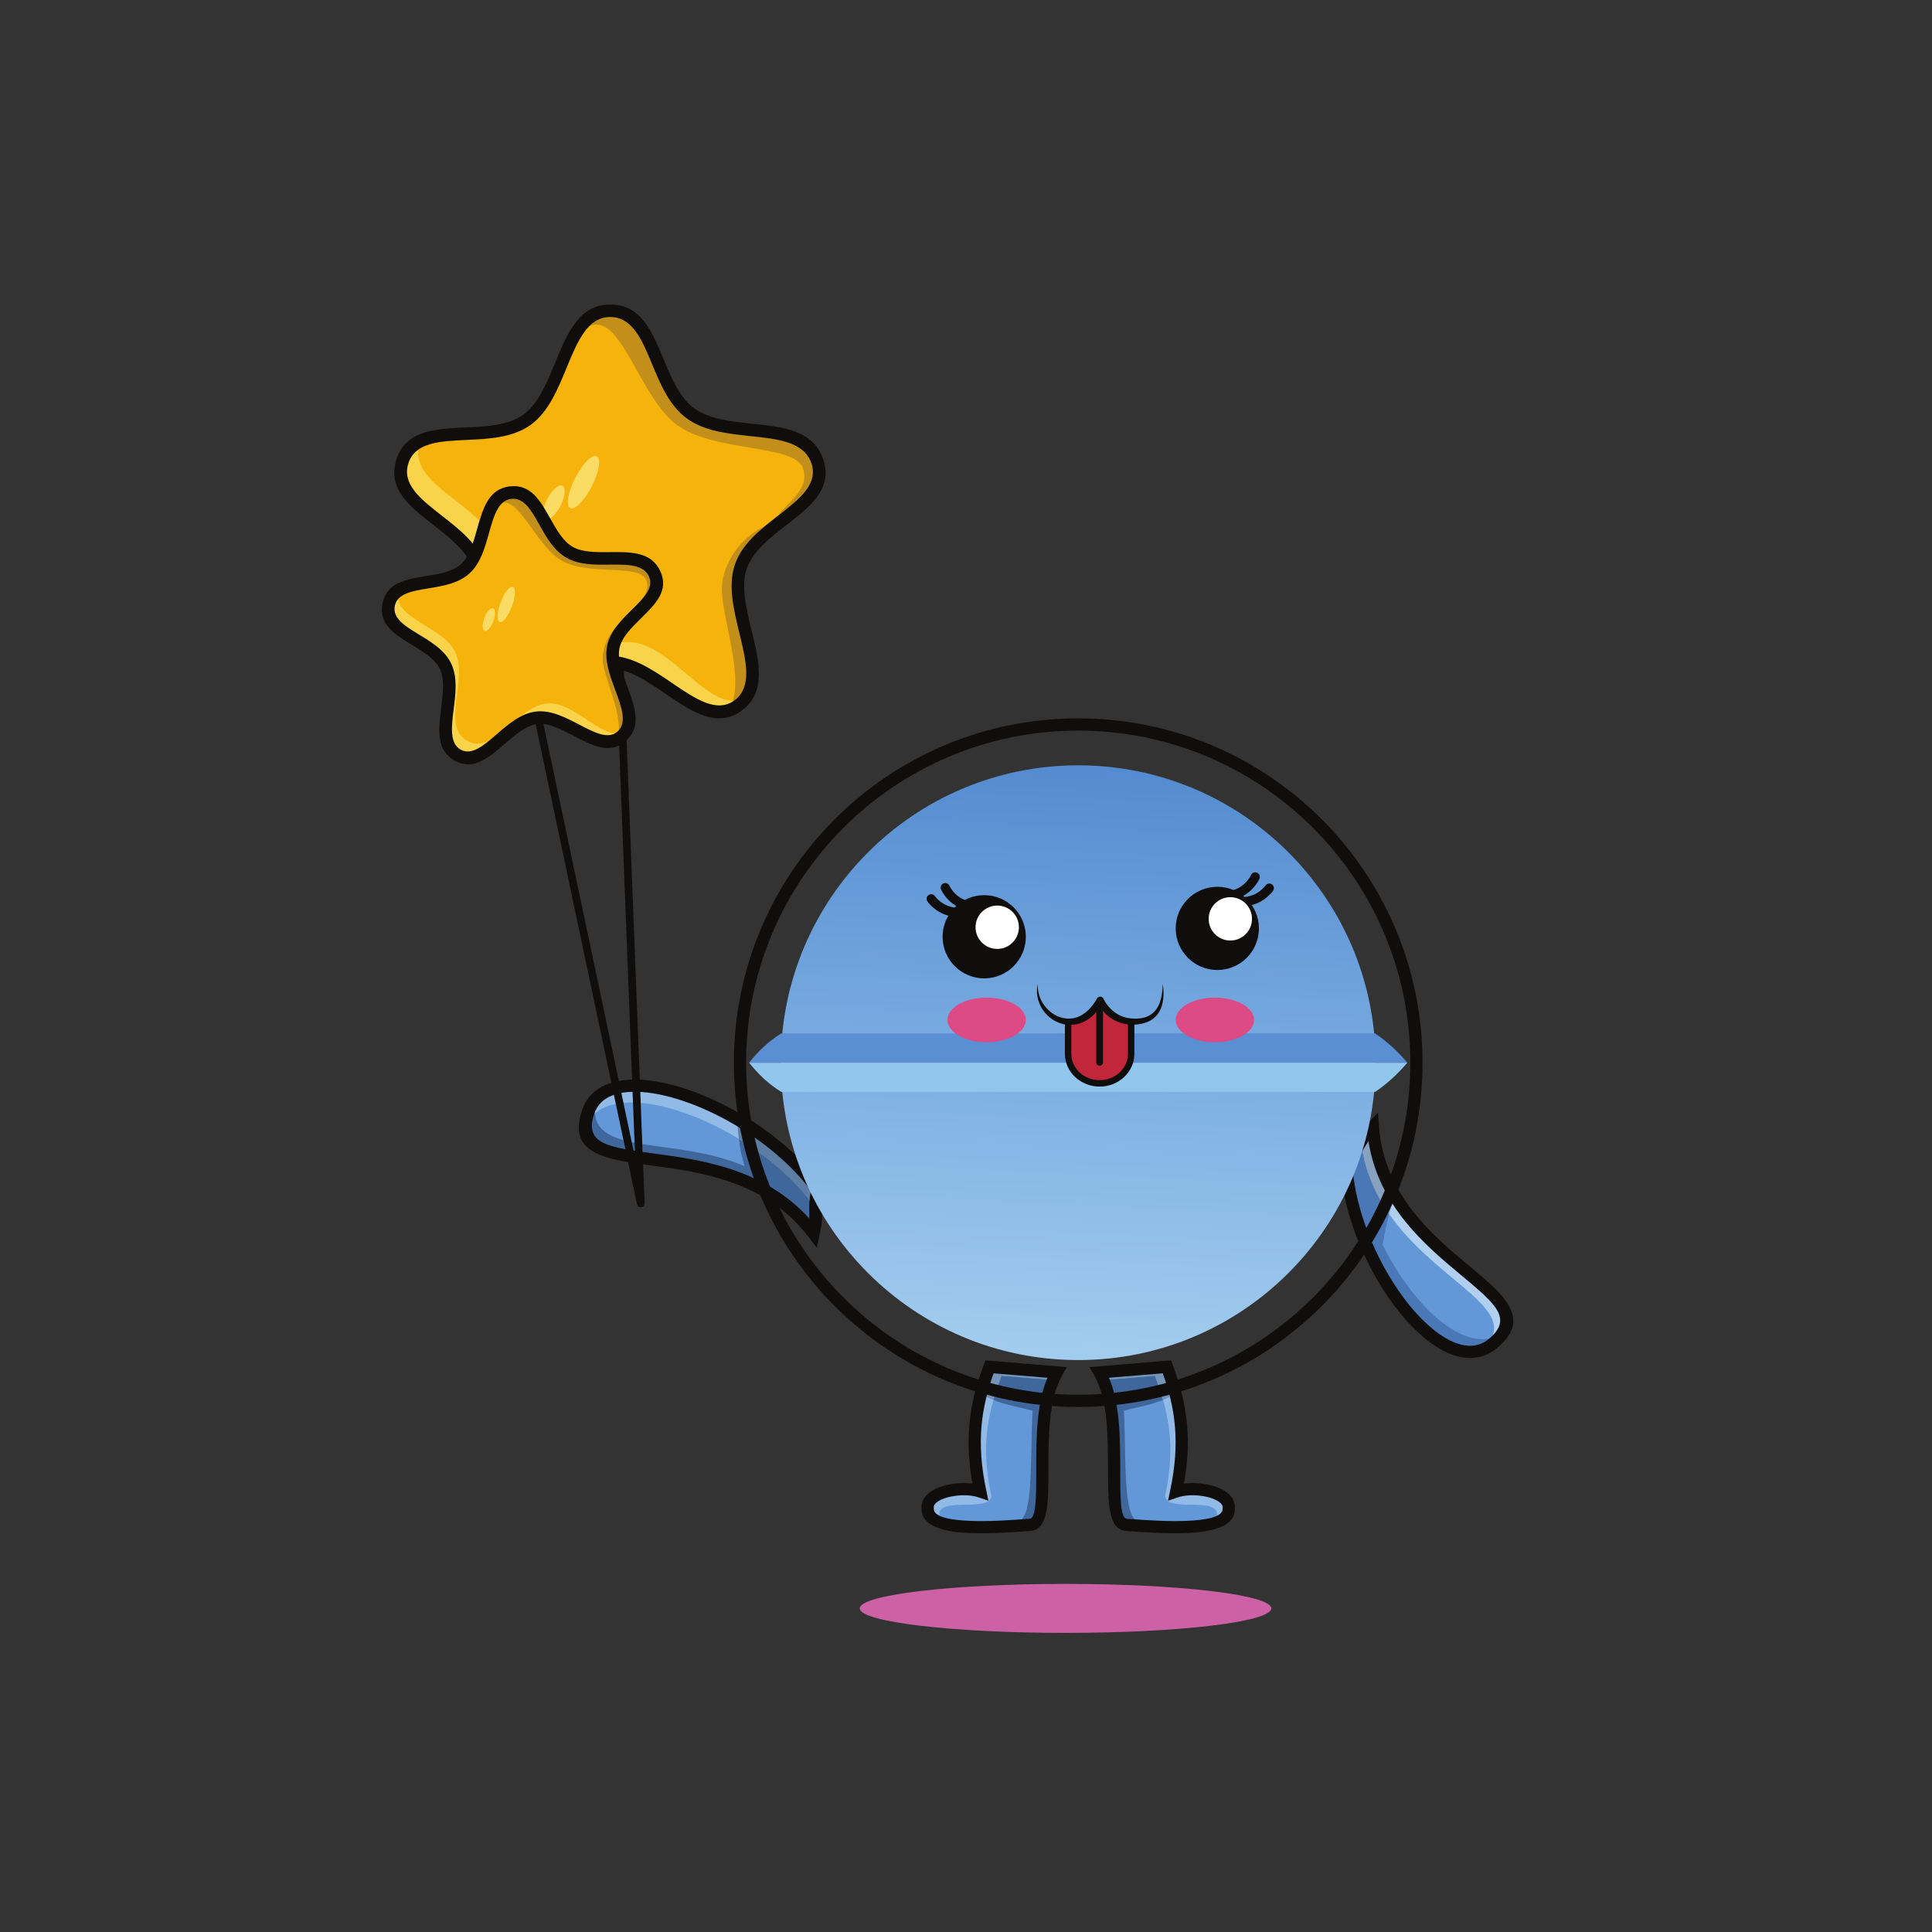 <?xml version="1.0" encoding="UTF-8"?>
<svg xmlns="http://www.w3.org/2000/svg" xmlns:xlink="http://www.w3.org/1999/xlink" width="4000" height="4000" viewBox="0 0 4000 4000">
<rect x="0" y="0" width="4000" height="4000" fill="#333333" stroke="none"/>
<defs>
<clipPath id="clip-0">

</clipPath>
<clipPath id="clip-1">
<path clip-rule="nonzero" d="M 2232.328 1499.961 C 2619.051 1499.961 2932.551 1813.461 2932.551 2200.18 C 2932.551 2586.891 2619.051 2900.391 2232.328 2900.391 C 1845.621 2900.391 1532.121 2586.891 1532.121 2200.18 C 1532.121 1813.461 1845.621 1499.961 2232.328 1499.961 Z M 2232.328 1499.961 "/>
</clipPath>
<clipPath id="clip-2">
<path clip-rule="nonzero" d="M 2232.328 1499.961 C 2619.051 1499.961 2932.551 1813.461 2932.551 2200.18 C 2932.551 2586.891 2619.051 2900.391 2232.328 2900.391 C 1845.621 2900.391 1532.121 2586.891 1532.121 2200.18 C 1532.121 1813.461 1845.621 1499.961 2232.328 1499.961 "/>
</clipPath>
<linearGradient id="linear-pattern-0" gradientUnits="userSpaceOnUse" x1="-0.02" y1="0" x2="1.02" y2="0" gradientTransform="matrix(-57.72, -1399.26, -1399.26, 57.72, 2261.19, 2899.81)">
<stop offset="0" stop-color="rgb(33.133%, 54.805%, 81.804%)" stop-opacity="1"/>
<stop offset="0.031" stop-color="rgb(33.257%, 54.924%, 81.868%)" stop-opacity="1"/>
<stop offset="0.039" stop-color="rgb(33.511%, 55.13%, 81.976%)" stop-opacity="1"/>
<stop offset="0.043" stop-color="rgb(33.817%, 55.31%, 82.068%)" stop-opacity="1"/>
<stop offset="0.047" stop-color="rgb(33.989%, 55.402%, 82.112%)" stop-opacity="1"/>
<stop offset="0.055" stop-color="rgb(34.099%, 55.527%, 82.181%)" stop-opacity="1"/>
<stop offset="0.059" stop-color="rgb(34.28%, 55.795%, 82.33%)" stop-opacity="1"/>
<stop offset="0.062" stop-color="rgb(34.352%, 55.939%, 82.413%)" stop-opacity="1"/>
<stop offset="0.07" stop-color="rgb(34.491%, 56.05%, 82.471%)" stop-opacity="1"/>
<stop offset="0.074" stop-color="rgb(34.804%, 56.258%, 82.576%)" stop-opacity="1"/>
<stop offset="0.078" stop-color="rgb(34.978%, 56.354%, 82.622%)" stop-opacity="1"/>
<stop offset="0.086" stop-color="rgb(35.078%, 56.483%, 82.693%)" stop-opacity="1"/>
<stop offset="0.09" stop-color="rgb(35.254%, 56.761%, 82.848%)" stop-opacity="1"/>
<stop offset="0.094" stop-color="rgb(35.324%, 56.906%, 82.928%)" stop-opacity="1"/>
<stop offset="0.102" stop-color="rgb(35.475%, 57.014%, 82.983%)" stop-opacity="1"/>
<stop offset="0.105" stop-color="rgb(35.799%, 57.22%, 83.086%)" stop-opacity="1"/>
<stop offset="0.109" stop-color="rgb(35.973%, 57.318%, 83.133%)" stop-opacity="1"/>
<stop offset="0.117" stop-color="rgb(36.073%, 57.402%, 83.176%)" stop-opacity="1"/>
<stop offset="0.125" stop-color="rgb(36.256%, 57.57%, 83.263%)" stop-opacity="1"/>
<stop offset="0.133" stop-color="rgb(36.493%, 57.803%, 83.386%)" stop-opacity="1"/>
<stop offset="0.137" stop-color="rgb(36.812%, 58.119%, 83.551%)" stop-opacity="1"/>
<stop offset="0.141" stop-color="rgb(36.977%, 58.284%, 83.638%)" stop-opacity="1"/>
<stop offset="0.148" stop-color="rgb(37.07%, 58.376%, 83.685%)" stop-opacity="1"/>
<stop offset="0.156" stop-color="rgb(37.245%, 58.55%, 83.777%)" stop-opacity="1"/>
<stop offset="0.164" stop-color="rgb(37.41%, 58.717%, 83.864%)" stop-opacity="1"/>
<stop offset="0.172" stop-color="rgb(37.578%, 58.882%, 83.949%)" stop-opacity="1"/>
<stop offset="0.176" stop-color="rgb(37.836%, 59.067%, 84.041%)" stop-opacity="1"/>
<stop offset="0.18" stop-color="rgb(38.011%, 59.166%, 84.087%)" stop-opacity="1"/>
<stop offset="0.184" stop-color="rgb(38.185%, 59.267%, 84.134%)" stop-opacity="1"/>
<stop offset="0.188" stop-color="rgb(38.358%, 59.367%, 84.181%)" stop-opacity="1"/>
<stop offset="0.195" stop-color="rgb(38.443%, 59.451%, 84.224%)" stop-opacity="1"/>
<stop offset="0.203" stop-color="rgb(38.609%, 59.621%, 84.312%)" stop-opacity="1"/>
<stop offset="0.211" stop-color="rgb(38.777%, 59.79%, 84.398%)" stop-opacity="1"/>
<stop offset="0.219" stop-color="rgb(38.957%, 59.97%, 84.491%)" stop-opacity="1"/>
<stop offset="0.223" stop-color="rgb(39.221%, 60.236%, 84.627%)" stop-opacity="1"/>
<stop offset="0.227" stop-color="rgb(39.389%, 60.406%, 84.715%)" stop-opacity="1"/>
<stop offset="0.23" stop-color="rgb(39.56%, 60.567%, 84.795%)" stop-opacity="1"/>
<stop offset="0.234" stop-color="rgb(39.729%, 60.725%, 84.875%)" stop-opacity="1"/>
<stop offset="0.238" stop-color="rgb(39.908%, 60.829%, 84.923%)" stop-opacity="1"/>
<stop offset="0.242" stop-color="rgb(40.086%, 60.933%, 84.97%)" stop-opacity="1"/>
<stop offset="0.25" stop-color="rgb(40.244%, 61.032%, 85.017%)" stop-opacity="1"/>
<stop offset="0.258" stop-color="rgb(40.485%, 61.22%, 85.109%)" stop-opacity="1"/>
<stop offset="0.266" stop-color="rgb(40.656%, 61.392%, 85.196%)" stop-opacity="1"/>
<stop offset="0.273" stop-color="rgb(40.826%, 61.566%, 85.283%)" stop-opacity="1"/>
<stop offset="0.281" stop-color="rgb(40.996%, 61.74%, 85.371%)" stop-opacity="1"/>
<stop offset="0.289" stop-color="rgb(41.167%, 61.916%, 85.46%)" stop-opacity="1"/>
<stop offset="0.297" stop-color="rgb(41.371%, 62.097%, 85.548%)" stop-opacity="1"/>
<stop offset="0.301" stop-color="rgb(41.672%, 62.297%, 85.641%)" stop-opacity="1"/>
<stop offset="0.305" stop-color="rgb(41.85%, 62.404%, 85.69%)" stop-opacity="1"/>
<stop offset="0.312" stop-color="rgb(41.991%, 62.503%, 85.736%)" stop-opacity="1"/>
<stop offset="0.32" stop-color="rgb(42.218%, 62.691%, 85.828%)" stop-opacity="1"/>
<stop offset="0.328" stop-color="rgb(42.433%, 62.877%, 85.918%)" stop-opacity="1"/>
<stop offset="0.332" stop-color="rgb(42.743%, 63.081%, 86.012%)" stop-opacity="1"/>
<stop offset="0.336" stop-color="rgb(42.921%, 63.19%, 86.06%)" stop-opacity="1"/>
<stop offset="0.344" stop-color="rgb(43.056%, 63.287%, 86.107%)" stop-opacity="1"/>
<stop offset="0.352" stop-color="rgb(43.274%, 63.477%, 86.197%)" stop-opacity="1"/>
<stop offset="0.359" stop-color="rgb(43.442%, 63.695%, 86.308%)" stop-opacity="1"/>
<stop offset="0.363" stop-color="rgb(43.604%, 63.983%, 86.459%)" stop-opacity="1"/>
<stop offset="0.367" stop-color="rgb(43.683%, 64.143%, 86.543%)" stop-opacity="1"/>
<stop offset="0.375" stop-color="rgb(43.823%, 64.273%, 86.607%)" stop-opacity="1"/>
<stop offset="0.379" stop-color="rgb(44.145%, 64.514%, 86.719%)" stop-opacity="1"/>
<stop offset="0.383" stop-color="rgb(44.325%, 64.624%, 86.768%)" stop-opacity="1"/>
<stop offset="0.391" stop-color="rgb(44.45%, 64.676%, 86.787%)" stop-opacity="1"/>
<stop offset="0.398" stop-color="rgb(44.67%, 64.748%, 86.812%)" stop-opacity="1"/>
<stop offset="0.406" stop-color="rgb(44.855%, 64.838%, 86.848%)" stop-opacity="1"/>
<stop offset="0.414" stop-color="rgb(45.03%, 64.998%, 86.925%)" stop-opacity="1"/>
<stop offset="0.422" stop-color="rgb(45.271%, 65.25%, 87.047%)" stop-opacity="1"/>
<stop offset="0.426" stop-color="rgb(45.598%, 65.591%, 87.215%)" stop-opacity="1"/>
<stop offset="0.43" stop-color="rgb(45.773%, 65.776%, 87.305%)" stop-opacity="1"/>
<stop offset="0.438" stop-color="rgb(45.88%, 65.889%, 87.358%)" stop-opacity="1"/>
<stop offset="0.445" stop-color="rgb(46.075%, 66.092%, 87.457%)" stop-opacity="1"/>
<stop offset="0.453" stop-color="rgb(46.329%, 66.295%, 87.55%)" stop-opacity="1"/>
<stop offset="0.457" stop-color="rgb(46.68%, 66.519%, 87.648%)" stop-opacity="1"/>
<stop offset="0.461" stop-color="rgb(46.863%, 66.632%, 87.698%)" stop-opacity="1"/>
<stop offset="0.469" stop-color="rgb(46.962%, 66.728%, 87.744%)" stop-opacity="1"/>
<stop offset="0.477" stop-color="rgb(47.15%, 66.917%, 87.834%)" stop-opacity="1"/>
<stop offset="0.484" stop-color="rgb(47.415%, 67.125%, 87.929%)" stop-opacity="1"/>
<stop offset="0.488" stop-color="rgb(47.777%, 67.354%, 88.026%)" stop-opacity="1"/>
<stop offset="0.492" stop-color="rgb(47.96%, 67.468%, 88.077%)" stop-opacity="1"/>
<stop offset="0.496" stop-color="rgb(48.045%, 67.635%, 88.161%)" stop-opacity="1"/>
<stop offset="0.5" stop-color="rgb(48.131%, 67.801%, 88.246%)" stop-opacity="1"/>
<stop offset="0.504" stop-color="rgb(48.215%, 67.967%, 88.332%)" stop-opacity="1"/>
<stop offset="0.508" stop-color="rgb(48.3%, 68.134%, 88.416%)" stop-opacity="1"/>
<stop offset="0.512" stop-color="rgb(48.485%, 68.251%, 88.466%)" stop-opacity="1"/>
<stop offset="0.516" stop-color="rgb(48.668%, 68.369%, 88.516%)" stop-opacity="1"/>
<stop offset="0.52" stop-color="rgb(48.854%, 68.486%, 88.565%)" stop-opacity="1"/>
<stop offset="0.523" stop-color="rgb(49.039%, 68.604%, 88.615%)" stop-opacity="1"/>
<stop offset="0.527" stop-color="rgb(49.223%, 68.721%, 88.666%)" stop-opacity="1"/>
<stop offset="0.531" stop-color="rgb(49.408%, 68.839%, 88.715%)" stop-opacity="1"/>
<stop offset="0.539" stop-color="rgb(49.582%, 68.962%, 88.77%)" stop-opacity="1"/>
<stop offset="0.543" stop-color="rgb(49.84%, 69.257%, 88.91%)" stop-opacity="1"/>
<stop offset="0.547" stop-color="rgb(49.922%, 69.427%, 88.997%)" stop-opacity="1"/>
<stop offset="0.555" stop-color="rgb(50.008%, 69.586%, 89.076%)" stop-opacity="1"/>
<stop offset="0.562" stop-color="rgb(50.183%, 69.841%, 89.201%)" stop-opacity="1"/>
<stop offset="0.57" stop-color="rgb(50.385%, 70.024%, 89.285%)" stop-opacity="1"/>
<stop offset="0.574" stop-color="rgb(50.688%, 70.155%, 89.333%)" stop-opacity="1"/>
<stop offset="0.578" stop-color="rgb(50.879%, 70.2%, 89.342%)" stop-opacity="1"/>
<stop offset="0.586" stop-color="rgb(51.045%, 70.259%, 89.36%)" stop-opacity="1"/>
<stop offset="0.594" stop-color="rgb(51.3%, 70.416%, 89.424%)" stop-opacity="1"/>
<stop offset="0.602" stop-color="rgb(51.482%, 70.612%, 89.517%)" stop-opacity="1"/>
<stop offset="0.609" stop-color="rgb(51.662%, 70.808%, 89.609%)" stop-opacity="1"/>
<stop offset="0.617" stop-color="rgb(51.878%, 71.013%, 89.702%)" stop-opacity="1"/>
<stop offset="0.621" stop-color="rgb(52.19%, 71.242%, 89.799%)" stop-opacity="1"/>
<stop offset="0.625" stop-color="rgb(52.376%, 71.362%, 89.85%)" stop-opacity="1"/>
<stop offset="0.633" stop-color="rgb(52.525%, 71.475%, 89.899%)" stop-opacity="1"/>
<stop offset="0.641" stop-color="rgb(52.765%, 71.687%, 89.993%)" stop-opacity="1"/>
<stop offset="0.648" stop-color="rgb(52.991%, 71.896%, 90.088%)" stop-opacity="1"/>
<stop offset="0.652" stop-color="rgb(53.313%, 72.13%, 90.187%)" stop-opacity="1"/>
<stop offset="0.656" stop-color="rgb(53.5%, 72.253%, 90.237%)" stop-opacity="1"/>
<stop offset="0.664" stop-color="rgb(53.641%, 72.365%, 90.286%)" stop-opacity="1"/>
<stop offset="0.672" stop-color="rgb(53.873%, 72.577%, 90.381%)" stop-opacity="1"/>
<stop offset="0.68" stop-color="rgb(54.111%, 72.749%, 90.453%)" stop-opacity="1"/>
<stop offset="0.684" stop-color="rgb(54.451%, 72.868%, 90.489%)" stop-opacity="1"/>
<stop offset="0.688" stop-color="rgb(54.642%, 72.916%, 90.498%)" stop-opacity="1"/>
<stop offset="0.695" stop-color="rgb(54.776%, 72.997%, 90.53%)" stop-opacity="1"/>
<stop offset="0.703" stop-color="rgb(55.002%, 73.177%, 90.608%)" stop-opacity="1"/>
<stop offset="0.711" stop-color="rgb(55.185%, 73.378%, 90.7%)" stop-opacity="1"/>
<stop offset="0.719" stop-color="rgb(55.371%, 73.581%, 90.793%)" stop-opacity="1"/>
<stop offset="0.727" stop-color="rgb(55.62%, 73.801%, 90.889%)" stop-opacity="1"/>
<stop offset="0.73" stop-color="rgb(55.969%, 74.045%, 90.99%)" stop-opacity="1"/>
<stop offset="0.734" stop-color="rgb(56.157%, 74.171%, 91.042%)" stop-opacity="1"/>
<stop offset="0.742" stop-color="rgb(56.276%, 74.281%, 91.09%)" stop-opacity="1"/>
<stop offset="0.75" stop-color="rgb(56.488%, 74.49%, 91.183%)" stop-opacity="1"/>
<stop offset="0.758" stop-color="rgb(56.674%, 74.696%, 91.277%)" stop-opacity="1"/>
<stop offset="0.766" stop-color="rgb(56.859%, 74.902%, 91.37%)" stop-opacity="1"/>
<stop offset="0.773" stop-color="rgb(57.129%, 75.064%, 91.434%)" stop-opacity="1"/>
<stop offset="0.777" stop-color="rgb(57.498%, 75.172%, 91.46%)" stop-opacity="1"/>
<stop offset="0.781" stop-color="rgb(57.692%, 75.223%, 91.47%)" stop-opacity="1"/>
<stop offset="0.789" stop-color="rgb(57.799%, 75.32%, 91.512%)" stop-opacity="1"/>
<stop offset="0.797" stop-color="rgb(57.999%, 75.52%, 91.6%)" stop-opacity="1"/>
<stop offset="0.805" stop-color="rgb(58.185%, 75.728%, 91.695%)" stop-opacity="1"/>
<stop offset="0.812" stop-color="rgb(58.372%, 75.935%, 91.788%)" stop-opacity="1"/>
<stop offset="0.816" stop-color="rgb(58.653%, 76.169%, 91.887%)" stop-opacity="1"/>
<stop offset="0.82" stop-color="rgb(58.839%, 76.297%, 91.937%)" stop-opacity="1"/>
<stop offset="0.824" stop-color="rgb(59.03%, 76.427%, 91.989%)" stop-opacity="1"/>
<stop offset="0.828" stop-color="rgb(59.221%, 76.556%, 92.043%)" stop-opacity="1"/>
<stop offset="0.836" stop-color="rgb(59.315%, 76.662%, 92.088%)" stop-opacity="1"/>
<stop offset="0.844" stop-color="rgb(59.502%, 76.872%, 92.183%)" stop-opacity="1"/>
<stop offset="0.852" stop-color="rgb(59.691%, 77.083%, 92.276%)" stop-opacity="1"/>
<stop offset="0.859" stop-color="rgb(59.889%, 77.287%, 92.368%)" stop-opacity="1"/>
<stop offset="0.863" stop-color="rgb(60.19%, 77.438%, 92.419%)" stop-opacity="1"/>
<stop offset="0.867" stop-color="rgb(60.384%, 77.49%, 92.43%)" stop-opacity="1"/>
<stop offset="0.875" stop-color="rgb(60.564%, 77.553%, 92.447%)" stop-opacity="1"/>
<stop offset="0.883" stop-color="rgb(60.837%, 77.719%, 92.511%)" stop-opacity="1"/>
<stop offset="0.891" stop-color="rgb(61.028%, 77.931%, 92.604%)" stop-opacity="1"/>
<stop offset="0.898" stop-color="rgb(61.217%, 78.143%, 92.699%)" stop-opacity="1"/>
<stop offset="0.906" stop-color="rgb(61.43%, 78.363%, 92.795%)" stop-opacity="1"/>
<stop offset="0.91" stop-color="rgb(61.743%, 78.61%, 92.896%)" stop-opacity="1"/>
<stop offset="0.914" stop-color="rgb(61.934%, 78.745%, 92.949%)" stop-opacity="1"/>
<stop offset="0.922" stop-color="rgb(62.1%, 78.87%, 92.999%)" stop-opacity="1"/>
<stop offset="0.93" stop-color="rgb(62.36%, 79.103%, 93.098%)" stop-opacity="1"/>
<stop offset="0.938" stop-color="rgb(62.55%, 79.291%, 93.178%)" stop-opacity="1"/>
<stop offset="0.945" stop-color="rgb(62.744%, 79.398%, 93.216%)" stop-opacity="1"/>
<stop offset="0.953" stop-color="rgb(62.978%, 79.494%, 93.246%)" stop-opacity="1"/>
<stop offset="0.957" stop-color="rgb(63.306%, 79.698%, 93.323%)" stop-opacity="1"/>
<stop offset="0.961" stop-color="rgb(63.499%, 79.832%, 93.375%)" stop-opacity="1"/>
<stop offset="0.969" stop-color="rgb(63.651%, 79.956%, 93.427%)" stop-opacity="1"/>
<stop offset="1" stop-color="rgb(63.947%, 80.246%, 93.549%)" stop-opacity="1"/>
</linearGradient>
<clipPath id="clip-3">
<path clip-rule="nonzero" d="M 1616 1584 L 2849 1584 L 2849 2816 L 1616 2816 Z M 1616 1584 "/>
</clipPath>
<clipPath id="clip-4">
<path clip-rule="nonzero" d="M 2232.328 1584.5 C 2572.371 1584.5 2848.012 1860.148 2848.012 2200.18 C 2848.012 2540.211 2572.371 2815.859 2232.328 2815.859 C 1892.301 2815.859 1616.648 2540.211 1616.648 2200.18 C 1616.648 1860.148 1892.301 1584.5 2232.328 1584.5 Z M 2232.328 1584.5 "/>
</clipPath>
<clipPath id="clip-5">
<path clip-rule="nonzero" d="M 2232.328 1584.5 C 2572.371 1584.5 2848.012 1860.148 2848.012 2200.18 C 2848.012 2540.211 2572.371 2815.859 2232.328 2815.859 C 1892.301 2815.859 1616.648 2540.211 1616.648 2200.18 C 1616.648 1860.148 1892.301 1584.5 2232.328 1584.5 "/>
</clipPath>
<linearGradient id="linear-pattern-1" gradientUnits="userSpaceOnUse" x1="-0.02" y1="0" x2="1.02" y2="0" gradientTransform="matrix(-50.756, 1230.33, 1230.33, 50.756, 2257.71, 1585.01)">
<stop offset="0" stop-color="rgb(33.133%, 54.805%, 81.804%)" stop-opacity="1"/>
<stop offset="0.031" stop-color="rgb(33.257%, 54.924%, 81.868%)" stop-opacity="1"/>
<stop offset="0.039" stop-color="rgb(33.511%, 55.13%, 81.976%)" stop-opacity="1"/>
<stop offset="0.043" stop-color="rgb(33.817%, 55.31%, 82.068%)" stop-opacity="1"/>
<stop offset="0.047" stop-color="rgb(33.989%, 55.402%, 82.112%)" stop-opacity="1"/>
<stop offset="0.055" stop-color="rgb(34.099%, 55.527%, 82.181%)" stop-opacity="1"/>
<stop offset="0.059" stop-color="rgb(34.28%, 55.795%, 82.33%)" stop-opacity="1"/>
<stop offset="0.062" stop-color="rgb(34.352%, 55.939%, 82.413%)" stop-opacity="1"/>
<stop offset="0.07" stop-color="rgb(34.491%, 56.05%, 82.471%)" stop-opacity="1"/>
<stop offset="0.074" stop-color="rgb(34.804%, 56.258%, 82.576%)" stop-opacity="1"/>
<stop offset="0.078" stop-color="rgb(34.976%, 56.352%, 82.622%)" stop-opacity="1"/>
<stop offset="0.086" stop-color="rgb(35.078%, 56.483%, 82.693%)" stop-opacity="1"/>
<stop offset="0.09" stop-color="rgb(35.254%, 56.761%, 82.848%)" stop-opacity="1"/>
<stop offset="0.094" stop-color="rgb(35.324%, 56.906%, 82.928%)" stop-opacity="1"/>
<stop offset="0.102" stop-color="rgb(35.475%, 57.014%, 82.983%)" stop-opacity="1"/>
<stop offset="0.105" stop-color="rgb(35.799%, 57.22%, 83.086%)" stop-opacity="1"/>
<stop offset="0.109" stop-color="rgb(35.973%, 57.318%, 83.133%)" stop-opacity="1"/>
<stop offset="0.117" stop-color="rgb(36.073%, 57.402%, 83.176%)" stop-opacity="1"/>
<stop offset="0.125" stop-color="rgb(36.256%, 57.57%, 83.263%)" stop-opacity="1"/>
<stop offset="0.133" stop-color="rgb(36.493%, 57.803%, 83.386%)" stop-opacity="1"/>
<stop offset="0.137" stop-color="rgb(36.812%, 58.119%, 83.551%)" stop-opacity="1"/>
<stop offset="0.141" stop-color="rgb(36.977%, 58.284%, 83.638%)" stop-opacity="1"/>
<stop offset="0.148" stop-color="rgb(37.07%, 58.376%, 83.685%)" stop-opacity="1"/>
<stop offset="0.156" stop-color="rgb(37.245%, 58.55%, 83.777%)" stop-opacity="1"/>
<stop offset="0.164" stop-color="rgb(37.41%, 58.717%, 83.864%)" stop-opacity="1"/>
<stop offset="0.172" stop-color="rgb(37.578%, 58.882%, 83.949%)" stop-opacity="1"/>
<stop offset="0.176" stop-color="rgb(37.836%, 59.067%, 84.041%)" stop-opacity="1"/>
<stop offset="0.18" stop-color="rgb(38.011%, 59.166%, 84.087%)" stop-opacity="1"/>
<stop offset="0.184" stop-color="rgb(38.185%, 59.267%, 84.134%)" stop-opacity="1"/>
<stop offset="0.188" stop-color="rgb(38.358%, 59.367%, 84.181%)" stop-opacity="1"/>
<stop offset="0.195" stop-color="rgb(38.443%, 59.451%, 84.224%)" stop-opacity="1"/>
<stop offset="0.203" stop-color="rgb(38.609%, 59.619%, 84.311%)" stop-opacity="1"/>
<stop offset="0.211" stop-color="rgb(38.777%, 59.79%, 84.398%)" stop-opacity="1"/>
<stop offset="0.219" stop-color="rgb(38.957%, 59.97%, 84.491%)" stop-opacity="1"/>
<stop offset="0.223" stop-color="rgb(39.221%, 60.236%, 84.627%)" stop-opacity="1"/>
<stop offset="0.227" stop-color="rgb(39.389%, 60.406%, 84.715%)" stop-opacity="1"/>
<stop offset="0.23" stop-color="rgb(39.56%, 60.567%, 84.795%)" stop-opacity="1"/>
<stop offset="0.234" stop-color="rgb(39.729%, 60.724%, 84.875%)" stop-opacity="1"/>
<stop offset="0.238" stop-color="rgb(39.908%, 60.828%, 84.923%)" stop-opacity="1"/>
<stop offset="0.242" stop-color="rgb(40.086%, 60.933%, 84.97%)" stop-opacity="1"/>
<stop offset="0.25" stop-color="rgb(40.244%, 61.032%, 85.017%)" stop-opacity="1"/>
<stop offset="0.258" stop-color="rgb(40.485%, 61.22%, 85.109%)" stop-opacity="1"/>
<stop offset="0.266" stop-color="rgb(40.656%, 61.392%, 85.196%)" stop-opacity="1"/>
<stop offset="0.273" stop-color="rgb(40.826%, 61.566%, 85.283%)" stop-opacity="1"/>
<stop offset="0.281" stop-color="rgb(40.996%, 61.74%, 85.371%)" stop-opacity="1"/>
<stop offset="0.289" stop-color="rgb(41.167%, 61.916%, 85.46%)" stop-opacity="1"/>
<stop offset="0.297" stop-color="rgb(41.371%, 62.097%, 85.548%)" stop-opacity="1"/>
<stop offset="0.301" stop-color="rgb(41.672%, 62.297%, 85.641%)" stop-opacity="1"/>
<stop offset="0.305" stop-color="rgb(41.85%, 62.404%, 85.69%)" stop-opacity="1"/>
<stop offset="0.312" stop-color="rgb(41.991%, 62.503%, 85.736%)" stop-opacity="1"/>
<stop offset="0.32" stop-color="rgb(42.218%, 62.691%, 85.828%)" stop-opacity="1"/>
<stop offset="0.328" stop-color="rgb(42.433%, 62.877%, 85.918%)" stop-opacity="1"/>
<stop offset="0.332" stop-color="rgb(42.743%, 63.081%, 86.012%)" stop-opacity="1"/>
<stop offset="0.336" stop-color="rgb(42.921%, 63.19%, 86.06%)" stop-opacity="1"/>
<stop offset="0.344" stop-color="rgb(43.056%, 63.287%, 86.107%)" stop-opacity="1"/>
<stop offset="0.352" stop-color="rgb(43.274%, 63.477%, 86.197%)" stop-opacity="1"/>
<stop offset="0.359" stop-color="rgb(43.442%, 63.695%, 86.308%)" stop-opacity="1"/>
<stop offset="0.363" stop-color="rgb(43.604%, 63.983%, 86.459%)" stop-opacity="1"/>
<stop offset="0.367" stop-color="rgb(43.683%, 64.143%, 86.543%)" stop-opacity="1"/>
<stop offset="0.375" stop-color="rgb(43.823%, 64.273%, 86.607%)" stop-opacity="1"/>
<stop offset="0.379" stop-color="rgb(44.145%, 64.514%, 86.719%)" stop-opacity="1"/>
<stop offset="0.383" stop-color="rgb(44.325%, 64.624%, 86.768%)" stop-opacity="1"/>
<stop offset="0.391" stop-color="rgb(44.45%, 64.676%, 86.787%)" stop-opacity="1"/>
<stop offset="0.398" stop-color="rgb(44.67%, 64.748%, 86.812%)" stop-opacity="1"/>
<stop offset="0.406" stop-color="rgb(44.855%, 64.838%, 86.848%)" stop-opacity="1"/>
<stop offset="0.414" stop-color="rgb(45.03%, 64.998%, 86.925%)" stop-opacity="1"/>
<stop offset="0.422" stop-color="rgb(45.271%, 65.25%, 87.047%)" stop-opacity="1"/>
<stop offset="0.426" stop-color="rgb(45.598%, 65.591%, 87.215%)" stop-opacity="1"/>
<stop offset="0.43" stop-color="rgb(45.773%, 65.776%, 87.305%)" stop-opacity="1"/>
<stop offset="0.438" stop-color="rgb(45.88%, 65.889%, 87.358%)" stop-opacity="1"/>
<stop offset="0.445" stop-color="rgb(46.075%, 66.092%, 87.457%)" stop-opacity="1"/>
<stop offset="0.453" stop-color="rgb(46.329%, 66.295%, 87.55%)" stop-opacity="1"/>
<stop offset="0.457" stop-color="rgb(46.68%, 66.519%, 87.648%)" stop-opacity="1"/>
<stop offset="0.461" stop-color="rgb(46.863%, 66.632%, 87.698%)" stop-opacity="1"/>
<stop offset="0.469" stop-color="rgb(46.962%, 66.728%, 87.744%)" stop-opacity="1"/>
<stop offset="0.477" stop-color="rgb(47.15%, 66.917%, 87.834%)" stop-opacity="1"/>
<stop offset="0.484" stop-color="rgb(47.415%, 67.125%, 87.929%)" stop-opacity="1"/>
<stop offset="0.488" stop-color="rgb(47.777%, 67.354%, 88.026%)" stop-opacity="1"/>
<stop offset="0.492" stop-color="rgb(47.96%, 67.468%, 88.077%)" stop-opacity="1"/>
<stop offset="0.496" stop-color="rgb(48.045%, 67.635%, 88.161%)" stop-opacity="1"/>
<stop offset="0.5" stop-color="rgb(48.131%, 67.801%, 88.246%)" stop-opacity="1"/>
<stop offset="0.504" stop-color="rgb(48.215%, 67.967%, 88.332%)" stop-opacity="1"/>
<stop offset="0.508" stop-color="rgb(48.3%, 68.134%, 88.416%)" stop-opacity="1"/>
<stop offset="0.512" stop-color="rgb(48.485%, 68.251%, 88.466%)" stop-opacity="1"/>
<stop offset="0.516" stop-color="rgb(48.668%, 68.369%, 88.516%)" stop-opacity="1"/>
<stop offset="0.52" stop-color="rgb(48.854%, 68.486%, 88.565%)" stop-opacity="1"/>
<stop offset="0.523" stop-color="rgb(49.039%, 68.604%, 88.615%)" stop-opacity="1"/>
<stop offset="0.527" stop-color="rgb(49.223%, 68.721%, 88.666%)" stop-opacity="1"/>
<stop offset="0.531" stop-color="rgb(49.408%, 68.839%, 88.715%)" stop-opacity="1"/>
<stop offset="0.539" stop-color="rgb(49.582%, 68.962%, 88.77%)" stop-opacity="1"/>
<stop offset="0.543" stop-color="rgb(49.84%, 69.257%, 88.91%)" stop-opacity="1"/>
<stop offset="0.547" stop-color="rgb(49.922%, 69.427%, 88.997%)" stop-opacity="1"/>
<stop offset="0.555" stop-color="rgb(50.008%, 69.586%, 89.076%)" stop-opacity="1"/>
<stop offset="0.562" stop-color="rgb(50.183%, 69.841%, 89.201%)" stop-opacity="1"/>
<stop offset="0.57" stop-color="rgb(50.385%, 70.024%, 89.285%)" stop-opacity="1"/>
<stop offset="0.574" stop-color="rgb(50.688%, 70.155%, 89.333%)" stop-opacity="1"/>
<stop offset="0.578" stop-color="rgb(50.879%, 70.2%, 89.342%)" stop-opacity="1"/>
<stop offset="0.586" stop-color="rgb(51.045%, 70.259%, 89.36%)" stop-opacity="1"/>
<stop offset="0.594" stop-color="rgb(51.3%, 70.416%, 89.424%)" stop-opacity="1"/>
<stop offset="0.602" stop-color="rgb(51.482%, 70.612%, 89.517%)" stop-opacity="1"/>
<stop offset="0.609" stop-color="rgb(51.662%, 70.808%, 89.609%)" stop-opacity="1"/>
<stop offset="0.617" stop-color="rgb(51.878%, 71.013%, 89.702%)" stop-opacity="1"/>
<stop offset="0.621" stop-color="rgb(52.19%, 71.242%, 89.799%)" stop-opacity="1"/>
<stop offset="0.625" stop-color="rgb(52.376%, 71.362%, 89.85%)" stop-opacity="1"/>
<stop offset="0.633" stop-color="rgb(52.525%, 71.475%, 89.899%)" stop-opacity="1"/>
<stop offset="0.641" stop-color="rgb(52.765%, 71.687%, 89.993%)" stop-opacity="1"/>
<stop offset="0.648" stop-color="rgb(52.991%, 71.896%, 90.088%)" stop-opacity="1"/>
<stop offset="0.652" stop-color="rgb(53.313%, 72.13%, 90.187%)" stop-opacity="1"/>
<stop offset="0.656" stop-color="rgb(53.5%, 72.253%, 90.237%)" stop-opacity="1"/>
<stop offset="0.664" stop-color="rgb(53.641%, 72.365%, 90.286%)" stop-opacity="1"/>
<stop offset="0.672" stop-color="rgb(53.873%, 72.577%, 90.381%)" stop-opacity="1"/>
<stop offset="0.68" stop-color="rgb(54.111%, 72.749%, 90.453%)" stop-opacity="1"/>
<stop offset="0.684" stop-color="rgb(54.451%, 72.868%, 90.489%)" stop-opacity="1"/>
<stop offset="0.688" stop-color="rgb(54.642%, 72.916%, 90.498%)" stop-opacity="1"/>
<stop offset="0.695" stop-color="rgb(54.776%, 72.997%, 90.53%)" stop-opacity="1"/>
<stop offset="0.703" stop-color="rgb(55.002%, 73.177%, 90.608%)" stop-opacity="1"/>
<stop offset="0.711" stop-color="rgb(55.185%, 73.378%, 90.7%)" stop-opacity="1"/>
<stop offset="0.719" stop-color="rgb(55.371%, 73.581%, 90.793%)" stop-opacity="1"/>
<stop offset="0.727" stop-color="rgb(55.62%, 73.801%, 90.889%)" stop-opacity="1"/>
<stop offset="0.73" stop-color="rgb(55.969%, 74.045%, 90.99%)" stop-opacity="1"/>
<stop offset="0.734" stop-color="rgb(56.157%, 74.171%, 91.042%)" stop-opacity="1"/>
<stop offset="0.742" stop-color="rgb(56.276%, 74.281%, 91.09%)" stop-opacity="1"/>
<stop offset="0.75" stop-color="rgb(56.488%, 74.49%, 91.183%)" stop-opacity="1"/>
<stop offset="0.758" stop-color="rgb(56.674%, 74.696%, 91.277%)" stop-opacity="1"/>
<stop offset="0.766" stop-color="rgb(56.859%, 74.902%, 91.37%)" stop-opacity="1"/>
<stop offset="0.773" stop-color="rgb(57.129%, 75.064%, 91.434%)" stop-opacity="1"/>
<stop offset="0.777" stop-color="rgb(57.498%, 75.172%, 91.46%)" stop-opacity="1"/>
<stop offset="0.781" stop-color="rgb(57.692%, 75.223%, 91.47%)" stop-opacity="1"/>
<stop offset="0.789" stop-color="rgb(57.799%, 75.32%, 91.512%)" stop-opacity="1"/>
<stop offset="0.797" stop-color="rgb(57.999%, 75.52%, 91.6%)" stop-opacity="1"/>
<stop offset="0.805" stop-color="rgb(58.185%, 75.728%, 91.695%)" stop-opacity="1"/>
<stop offset="0.812" stop-color="rgb(58.372%, 75.935%, 91.788%)" stop-opacity="1"/>
<stop offset="0.816" stop-color="rgb(58.653%, 76.169%, 91.887%)" stop-opacity="1"/>
<stop offset="0.82" stop-color="rgb(58.839%, 76.297%, 91.937%)" stop-opacity="1"/>
<stop offset="0.824" stop-color="rgb(59.03%, 76.427%, 91.989%)" stop-opacity="1"/>
<stop offset="0.828" stop-color="rgb(59.221%, 76.556%, 92.043%)" stop-opacity="1"/>
<stop offset="0.836" stop-color="rgb(59.315%, 76.662%, 92.088%)" stop-opacity="1"/>
<stop offset="0.844" stop-color="rgb(59.502%, 76.872%, 92.183%)" stop-opacity="1"/>
<stop offset="0.852" stop-color="rgb(59.691%, 77.083%, 92.276%)" stop-opacity="1"/>
<stop offset="0.859" stop-color="rgb(59.891%, 77.287%, 92.368%)" stop-opacity="1"/>
<stop offset="0.863" stop-color="rgb(60.19%, 77.438%, 92.419%)" stop-opacity="1"/>
<stop offset="0.867" stop-color="rgb(60.384%, 77.49%, 92.43%)" stop-opacity="1"/>
<stop offset="0.875" stop-color="rgb(60.564%, 77.553%, 92.447%)" stop-opacity="1"/>
<stop offset="0.883" stop-color="rgb(60.837%, 77.719%, 92.511%)" stop-opacity="1"/>
<stop offset="0.891" stop-color="rgb(61.028%, 77.931%, 92.604%)" stop-opacity="1"/>
<stop offset="0.898" stop-color="rgb(61.218%, 78.143%, 92.699%)" stop-opacity="1"/>
<stop offset="0.906" stop-color="rgb(61.43%, 78.363%, 92.795%)" stop-opacity="1"/>
<stop offset="0.91" stop-color="rgb(61.743%, 78.61%, 92.896%)" stop-opacity="1"/>
<stop offset="0.914" stop-color="rgb(61.935%, 78.745%, 92.949%)" stop-opacity="1"/>
<stop offset="0.922" stop-color="rgb(62.1%, 78.87%, 92.999%)" stop-opacity="1"/>
<stop offset="0.93" stop-color="rgb(62.36%, 79.103%, 93.098%)" stop-opacity="1"/>
<stop offset="0.938" stop-color="rgb(62.552%, 79.291%, 93.178%)" stop-opacity="1"/>
<stop offset="0.945" stop-color="rgb(62.744%, 79.398%, 93.216%)" stop-opacity="1"/>
<stop offset="0.953" stop-color="rgb(62.978%, 79.494%, 93.246%)" stop-opacity="1"/>
<stop offset="0.957" stop-color="rgb(63.306%, 79.698%, 93.323%)" stop-opacity="1"/>
<stop offset="0.961" stop-color="rgb(63.499%, 79.832%, 93.375%)" stop-opacity="1"/>
<stop offset="0.969" stop-color="rgb(63.651%, 79.956%, 93.427%)" stop-opacity="1"/>
<stop offset="1" stop-color="rgb(63.948%, 80.246%, 93.549%)" stop-opacity="1"/>
</linearGradient>
</defs>

<path fill-rule="nonzero" fill="rgb(38.582%, 59.416%, 84.195%)" fill-opacity="1" d="M 2415.98 2829.84 C 2446.641 2911.789 2456.66 2986.191 2435.18 3088 C 2474.602 3074.801 2547.609 3089.078 2543.961 3122.98 C 2545.75 3173.852 2403.441 3162.031 2332.051 3157.051 C 2279.852 3153.461 2334.93 2944.012 2276.609 2841.41 C 2323.051 2837.578 2369.488 2833.738 2415.98 2829.84 "/>
<path fill-rule="nonzero" fill="rgb(69.084%, 33.693%, 55.907%)" fill-opacity="1" d="M 2425.75 3163.07 C 2391.922 3163.07 2357.391 3160.371 2332.051 3157.051 C 2359.43 3158.961 2397.23 3161.879 2433.34 3161.879 C 2464.461 3161.879 2494.309 3159.719 2515.148 3152.879 C 2492.66 3160.371 2459.551 3163.07 2425.75 3163.07 M 2306.621 3034.379 C 2305.82 2999.078 2305.238 2961.059 2301.82 2927.5 C 2306.281 2962.711 2306.59 3000.16 2306.621 3034.379 M 2433.301 2883.961 C 2428.641 2866.039 2422.82 2848.121 2415.98 2829.84 C 2426.359 2857.609 2428.34 2856.352 2433.621 2883.711 C 2433.52 2883.801 2433.41 2883.879 2433.301 2883.961 M 2279.27 2846.352 C 2279.262 2846.352 2279.262 2846.34 2279.25 2846.328 C 2279.262 2846.34 2279.262 2846.34 2279.27 2846.352 M 2278.75 2845.371 C 2278.059 2844.102 2277.391 2842.82 2276.691 2841.551 C 2277.391 2842.809 2278.078 2844.078 2278.75 2845.371 M 2276.609 2841.422 C 2276.609 2841.422 2276.609 2841.422 2276.609 2841.41 C 2276.609 2841.422 2276.609 2841.422 2276.609 2841.422 M 2294.602 2839.93 L 2415.98 2829.84 C 2375.488 2833.23 2335.039 2836.578 2294.602 2839.93 "/>
<path fill-rule="nonzero" fill="rgb(24.815%, 40.337%, 61.285%)" fill-opacity="1" d="M 2433.34 3161.879 C 2397.23 3161.879 2359.43 3158.961 2332.051 3157.051 C 2310.34 3154.211 2308.102 3098.809 2306.621 3034.379 C 2306.59 3000.16 2306.281 2962.711 2301.82 2927.5 C 2298.969 2899.578 2294.148 2874.73 2285.602 2857.09 L 2391.141 2848.32 C 2397.621 2865.57 2403.25 2882.109 2407.91 2898.422 C 2381.988 2909.359 2351.75 2913.68 2326.828 2920.789 C 2332.41 3014.98 2323.352 3147.641 2358.75 3150.039 C 2386.172 3151.949 2424.012 3154.871 2460.121 3154.871 C 2480.5 3154.871 2500.328 3153.941 2517.441 3151.379 C 2517.32 3151.648 2517.199 3151.922 2517.078 3152.199 C 2518.281 3151.77 2519.441 3151.34 2520.578 3150.879 C 2520.59 3150.879 2520.602 3150.879 2520.621 3150.871 C 2518.871 3151.578 2517.051 3152.238 2515.148 3152.879 C 2494.309 3159.719 2464.461 3161.879 2433.34 3161.879 M 2433.301 2883.961 C 2428.641 2866.039 2422.82 2848.121 2415.98 2829.84 C 2374.762 2833.289 2333.59 2836.699 2292.422 2840.109 L 2294.602 2839.93 C 2335.039 2836.578 2375.488 2833.23 2415.98 2829.84 C 2422.82 2848.121 2428.641 2866.039 2433.301 2883.961 M 2276.609 2841.41 L 2276.93 2841.391 C 2276.82 2841.398 2276.719 2841.41 2276.609 2841.422 "/>
<path fill-rule="nonzero" fill="rgb(97.372%, 64.748%, 84.1%)" fill-opacity="1" d="M 2532.789 3144.32 C 2540.16 3138.879 2544.27 3131.891 2543.961 3122.98 C 2544.301 3131.898 2540.18 3138.891 2532.789 3144.32 M 2284.352 2857.191 C 2282.77 2853.461 2281.07 2849.852 2279.27 2846.352 C 2279.289 2846.391 2279.32 2846.43 2279.352 2846.469 C 2281.141 2849.941 2282.82 2853.52 2284.379 2857.191 L 2284.352 2857.191 M 2279.25 2846.328 C 2279.09 2846.012 2278.922 2845.691 2278.75 2845.371 C 2278.91 2845.648 2279.059 2845.93 2279.211 2846.211 C 2279.23 2846.23 2279.238 2846.25 2279.25 2846.281 L 2279.25 2846.328 M 2276.691 2841.551 C 2276.66 2841.512 2276.641 2841.461 2276.609 2841.422 C 2276.641 2841.461 2276.66 2841.512 2276.691 2841.551 "/>
<path fill-rule="nonzero" fill="rgb(56.801%, 72.91%, 90.321%)" fill-opacity="1" d="M 2517.441 3151.379 C 2518.691 3148.359 2519.289 3145.078 2519.18 3141.461 C 2529.738 3094.66 2416.762 3133.66 2412.141 3097.66 C 2429.09 3017.301 2425.34 2959.48 2407.91 2898.422 C 2417.051 2894.559 2425.648 2889.879 2433.301 2883.961 C 2441.949 2917.18 2446.648 2950.441 2446.641 2986.219 C 2446.629 3017.641 2442.98 3051.012 2435.18 3088 C 2445 3084.711 2456.898 3083.129 2469.18 3083.129 C 2504.98 3083.129 2544.012 3096.578 2544.09 3120.48 C 2544.09 3121.301 2544.051 3122.129 2543.961 3122.98 C 2544.27 3131.891 2540.16 3138.879 2532.789 3144.32 C 2529.379 3146.82 2525.27 3149 2520.578 3150.879 C 2519.539 3151.051 2518.5 3151.219 2517.441 3151.379 M 2284.379 2857.191 C 2282.82 2853.52 2281.141 2849.941 2279.352 2846.469 C 2281.629 2849.629 2283.711 2853.18 2285.602 2857.09 L 2284.379 2857.191 M 2279.25 2846.281 C 2279.238 2846.25 2279.23 2846.23 2279.211 2846.211 C 2279.23 2846.23 2279.238 2846.25 2279.25 2846.281 M 2276.93 2841.391 C 2282.09 2840.961 2287.262 2840.539 2292.422 2840.109 L 2288.969 2840.398 L 2287.172 2840.57 L 2276.93 2841.391 "/>
<path fill-rule="nonzero" fill="rgb(78.545%, 53.886%, 69.533%)" fill-opacity="1" d="M 2279.352 2846.469 C 2279.32 2846.43 2279.289 2846.391 2279.27 2846.352 C 2279.262 2846.34 2279.262 2846.34 2279.25 2846.328 L 2279.25 2846.281 C 2279.289 2846.34 2279.32 2846.41 2279.352 2846.469 M 2279.211 2846.211 C 2279.059 2845.93 2278.91 2845.648 2278.75 2845.371 C 2278.078 2844.078 2277.391 2842.809 2276.691 2841.551 C 2276.66 2841.512 2276.641 2841.461 2276.609 2841.422 C 2277.512 2842.988 2278.371 2844.59 2279.211 2846.211 "/>
<path fill-rule="nonzero" fill="rgb(45.903%, 58.804%, 72.287%)" fill-opacity="1" d="M 2517.078 3152.199 C 2517.199 3151.922 2517.32 3151.648 2517.441 3151.379 C 2518.5 3151.219 2519.539 3151.051 2520.578 3150.879 C 2519.441 3151.34 2518.281 3151.77 2517.078 3152.199 M 2407.91 2898.422 C 2403.25 2882.109 2397.621 2865.57 2391.141 2848.32 L 2285.602 2857.09 C 2283.711 2853.18 2281.629 2849.629 2279.352 2846.469 C 2279.32 2846.41 2279.289 2846.34 2279.25 2846.281 C 2279.238 2846.25 2279.23 2846.23 2279.211 2846.211 C 2278.371 2844.59 2277.512 2842.988 2276.609 2841.41 C 2276.719 2841.41 2276.82 2841.398 2276.93 2841.391 L 2287.172 2840.57 L 2288.969 2840.398 L 2292.422 2840.109 C 2333.59 2836.699 2374.762 2833.289 2415.98 2829.84 C 2422.82 2848.121 2428.641 2866.039 2433.301 2883.961 C 2425.648 2889.879 2417.051 2894.559 2407.91 2898.422 "/>
<path fill-rule="nonzero" fill="rgb(38.582%, 59.416%, 84.195%)" fill-opacity="1" d="M 2048.691 2829.84 C 2017.969 2911.789 2008.012 2986.191 2029.488 3088 C 1990.07 3074.801 1916.988 3089.078 1920.719 3122.98 C 1918.852 3173.852 2061.172 3162.031 2132.621 3157.051 C 2184.82 3153.461 2129.738 2944.012 2188.059 2841.41 C 2141.621 2837.578 2095.121 2833.738 2048.691 2829.84 "/>
<path fill-rule="nonzero" fill="rgb(69.084%, 33.693%, 55.907%)" fill-opacity="1" d="M 2038.891 3163.07 C 2004.289 3163.07 1970.422 3160.238 1947.891 3152.34 C 1968.77 3159.602 1999.359 3161.879 2031.281 3161.879 C 2067.398 3161.879 2105.219 3158.961 2132.621 3157.051 C 2107.25 3160.371 2072.719 3163.07 2038.891 3163.07 M 2158.051 3034.352 C 2158.078 3000.141 2158.398 2962.699 2162.852 2927.5 C 2159.43 2961.059 2158.852 2999.051 2158.051 3034.352 "/>
<path fill-rule="nonzero" fill="rgb(24.815%, 40.337%, 61.285%)" fill-opacity="1" d="M 2031.281 3161.879 C 1999.359 3161.879 1968.77 3159.602 1947.891 3152.34 C 1946.551 3151.871 1945.25 3151.379 1943.988 3150.871 C 1944.039 3150.879 1944.09 3150.891 1944.129 3150.898 C 1945.25 3151.352 1946.41 3151.781 1947.59 3152.199 C 1947.469 3151.93 1947.352 3151.66 1947.238 3151.379 C 1964.352 3153.941 1984.172 3154.871 2004.531 3154.871 C 2040.66 3154.871 2078.5 3151.949 2105.922 3150.039 C 2141.262 3147.641 2132.262 3014.98 2137.84 2920.789 C 2112.91 2913.672 2082.68 2909.359 2056.762 2898.422 C 2061.422 2882.109 2067.051 2865.57 2073.531 2848.32 L 2179.07 2857.09 C 2170.52 2874.73 2165.699 2899.59 2162.852 2927.5 C 2158.398 2962.699 2158.078 3000.141 2158.051 3034.352 C 2156.57 3098.789 2154.328 3154.211 2132.621 3157.051 C 2105.219 3158.961 2067.398 3161.879 2031.281 3161.879 M 1943.988 3150.871 L 1943.988 3150.871 "/>
<path fill-rule="nonzero" fill="rgb(69.084%, 33.693%, 55.907%)" fill-opacity="1" d="M 2031.352 2883.949 C 2031.25 2883.871 2031.148 2883.789 2031.051 2883.711 C 2036.23 2856.539 2038.281 2857.602 2048.48 2830.391 C 2041.719 2848.48 2035.969 2866.211 2031.352 2883.949 "/>
<path fill-rule="nonzero" fill="rgb(69.084%, 33.693%, 55.907%)" fill-opacity="1" d="M 2185.398 2846.359 C 2185.41 2846.352 2185.41 2846.34 2185.422 2846.32 L 2185.422 2846.328 C 2185.41 2846.34 2185.41 2846.352 2185.398 2846.359 M 2187.512 2842.398 C 2187.66 2842.121 2187.82 2841.852 2187.969 2841.57 C 2187.82 2841.852 2187.66 2842.121 2187.512 2842.398 M 2188.059 2841.422 C 2188.059 2841.41 2188.059 2841.41 2188.059 2841.41 C 2188.059 2841.422 2188.059 2841.422 2188.059 2841.422 "/>
<path fill-rule="nonzero" fill="rgb(24.815%, 40.337%, 61.285%)" fill-opacity="1" d="M 2188.059 2841.422 C 2187.949 2841.41 2187.84 2841.398 2187.738 2841.391 L 2188.059 2841.41 "/>
<path fill-rule="nonzero" fill="rgb(69.084%, 33.693%, 55.907%)" fill-opacity="1" d="M 2170.551 2839.969 C 2129.93 2836.609 2089.289 2833.25 2048.691 2829.84 L 2170.551 2839.969 "/>
<path fill-rule="nonzero" fill="rgb(24.815%, 40.337%, 61.285%)" fill-opacity="1" d="M 2172.621 2840.141 C 2131.32 2836.73 2089.98 2833.301 2048.691 2829.84 C 2089.289 2833.25 2129.93 2836.609 2170.551 2839.969 L 2172.621 2840.141 "/>
<path fill-rule="nonzero" fill="rgb(97.372%, 64.748%, 84.1%)" fill-opacity="1" d="M 1925.68 3138.43 C 1922.262 3134.07 1920.48 3128.961 1920.719 3122.98 C 1920.5 3128.961 1922.27 3134.07 1925.68 3138.43 "/>
<path fill-rule="nonzero" fill="rgb(56.801%, 72.91%, 90.321%)" fill-opacity="1" d="M 1947.238 3151.379 C 1946.191 3151.23 1945.16 3151.07 1944.129 3150.898 C 1936.07 3147.672 1929.73 3143.578 1925.68 3138.43 C 1922.27 3134.07 1920.5 3128.961 1920.719 3122.98 C 1920.621 3122.129 1920.578 3121.301 1920.578 3120.48 C 1920.609 3096.578 1959.672 3083.129 1995.48 3083.129 C 2007.77 3083.129 2019.672 3084.711 2029.488 3088 C 2021.691 3051.012 2018.031 3017.641 2018.012 2986.219 C 2018 2950.43 2022.691 2917.172 2031.352 2883.949 C 2039 2889.871 2047.609 2894.559 2056.762 2898.422 C 2039.309 2959.48 2035.531 3017.301 2052.531 3097.66 C 2047.91 3133.66 1934.93 3094.66 1945.488 3141.461 C 1945.379 3145.09 1945.98 3148.371 1947.238 3151.379 "/>
<path fill-rule="nonzero" fill="rgb(97.372%, 64.748%, 84.1%)" fill-opacity="1" d="M 2180.32 2857.191 L 2180.289 2857.191 C 2181.852 2853.52 2183.531 2849.941 2185.32 2846.469 C 2185.352 2846.43 2185.371 2846.398 2185.398 2846.359 C 2183.602 2849.859 2181.898 2853.461 2180.32 2857.191 "/>
<path fill-rule="nonzero" fill="rgb(56.801%, 72.91%, 90.321%)" fill-opacity="1" d="M 2180.289 2857.191 L 2179.07 2857.09 C 2180.961 2853.18 2183.039 2849.629 2185.32 2846.469 C 2183.531 2849.941 2181.852 2853.52 2180.289 2857.191 "/>
<path fill-rule="nonzero" fill="rgb(97.372%, 64.748%, 84.1%)" fill-opacity="1" d="M 2185.422 2846.32 L 2185.422 2846.281 C 2185.539 2846.039 2185.66 2845.809 2185.789 2845.57 C 2186.352 2844.512 2186.93 2843.461 2187.512 2842.398 C 2186.801 2843.699 2186.102 2845 2185.422 2846.32 "/>
<path fill-rule="nonzero" fill="rgb(56.801%, 72.91%, 90.321%)" fill-opacity="1" d="M 2185.422 2846.281 C 2185.539 2846.039 2185.66 2845.801 2185.789 2845.57 C 2185.66 2845.809 2185.539 2846.039 2185.422 2846.281 "/>
<path fill-rule="nonzero" fill="rgb(97.372%, 64.748%, 84.1%)" fill-opacity="1" d="M 2187.969 2841.57 C 2188 2841.52 2188.031 2841.469 2188.059 2841.422 C 2188.031 2841.469 2188 2841.52 2187.969 2841.57 "/>
<path fill-rule="nonzero" fill="rgb(56.801%, 72.91%, 90.321%)" fill-opacity="1" d="M 2187.738 2841.391 L 2177.5 2840.57 L 2175.699 2840.398 L 2172.621 2840.141 C 2177.66 2840.559 2182.699 2840.969 2187.738 2841.391 M 2048.48 2830.391 C 2048.551 2830.211 2048.621 2830.02 2048.691 2829.84 C 2048.621 2830.02 2048.551 2830.211 2048.48 2830.391 "/>
<path fill-rule="nonzero" fill="rgb(45.903%, 58.804%, 72.287%)" fill-opacity="1" d="M 1947.59 3152.199 C 1946.41 3151.781 1945.25 3151.352 1944.129 3150.898 C 1945.16 3151.07 1946.191 3151.23 1947.238 3151.379 C 1947.352 3151.66 1947.469 3151.93 1947.59 3152.199 "/>
<path fill-rule="nonzero" fill="rgb(78.545%, 53.886%, 69.533%)" fill-opacity="1" d="M 2185.32 2846.469 C 2185.352 2846.41 2185.379 2846.34 2185.422 2846.281 L 2185.422 2846.32 C 2185.41 2846.34 2185.41 2846.352 2185.398 2846.359 C 2185.371 2846.398 2185.352 2846.43 2185.32 2846.469 M 2185.789 2845.57 C 2186.52 2844.172 2187.281 2842.781 2188.059 2841.41 C 2188.059 2841.422 2188.059 2841.422 2188.059 2841.422 C 2188.031 2841.469 2188 2841.52 2187.969 2841.57 C 2187.82 2841.852 2187.66 2842.121 2187.512 2842.398 C 2186.93 2843.461 2186.352 2844.512 2185.789 2845.57 "/>
<path fill-rule="nonzero" fill="rgb(45.903%, 58.804%, 72.287%)" fill-opacity="1" d="M 2056.762 2898.422 C 2047.609 2894.559 2039 2889.871 2031.352 2883.949 C 2035.969 2866.211 2041.719 2848.48 2048.48 2830.391 C 2048.551 2830.211 2048.621 2830.02 2048.691 2829.84 C 2089.98 2833.301 2131.32 2836.73 2172.621 2840.141 L 2175.699 2840.398 L 2177.5 2840.57 L 2187.738 2841.391 C 2187.84 2841.398 2187.949 2841.41 2188.059 2841.422 C 2187.281 2842.781 2186.52 2844.172 2185.789 2845.57 C 2185.66 2845.801 2185.539 2846.039 2185.422 2846.281 C 2185.379 2846.34 2185.352 2846.41 2185.32 2846.469 C 2183.039 2849.629 2180.961 2853.18 2179.07 2857.09 L 2073.531 2848.32 C 2067.051 2865.57 2061.422 2882.109 2056.762 2898.422 "/>
<path fill-rule="nonzero" fill="rgb(6.267%, 5.734%, 5.048%)" fill-opacity="1" d="M 2432.539 2952.59 C 2429.238 2915.211 2420.539 2879.871 2407.398 2843.281 L 2296.051 2852.512 C 2319.211 2907.051 2319.211 2980.309 2319.27 3041.801 C 2319.27 3098.32 2319.27 3143.5 2332.891 3144.461 L 2340.57 3145 C 2372.43 3147.219 2415.559 3150.281 2453.18 3148.898 C 2496.02 3147.398 2532.02 3141.219 2531.359 3123.461 L 2531.422 3121.66 C 2531.539 3120.219 2531.422 3118.961 2531 3117.762 C 2529.441 3113.02 2524.102 3108.762 2516.602 3105.16 C 2507.539 3100.781 2495.84 3097.898 2483.66 3096.578 C 2467.762 3094.84 2451.441 3095.859 2439.141 3100 L 2418.262 3107.02 L 2422.82 3085.48 C 2433.262 3035.859 2436.078 2992.969 2432.539 2952.59 Z M 2427.801 2825.461 C 2443.52 2867.512 2454.02 2907.648 2457.738 2950.371 C 2461.039 2987.871 2459.18 3027.281 2451.262 3071.621 C 2462.48 3070.18 2474.602 3070.18 2486.301 3071.441 C 2501.18 3073.059 2515.762 3076.781 2527.52 3082.422 C 2540.891 3088.84 2551.031 3097.961 2554.93 3109.719 C 2556.43 3114.16 2557.031 3118.781 2556.609 3123.641 C 2556.969 3160.289 2510.059 3172.172 2454.078 3174.148 C 2414.719 3175.531 2371.109 3172.469 2338.828 3170.191 L 2331.211 3169.648 C 2294.07 3167.07 2294.07 3111.461 2294.012 3041.801 C 2294.012 2976.59 2293.949 2897.512 2265.629 2847.66 L 2255.789 2830.441 L 2424.379 2816.461 L 2427.801 2825.461 "/>
<path fill-rule="nonzero" fill="rgb(6.267%, 5.734%, 5.048%)" fill-opacity="1" d="M 2006.93 2950.371 C 2010.648 2907.648 2021.09 2867.512 2036.871 2825.461 L 2040.23 2816.461 L 2208.82 2830.441 L 2199.039 2847.648 C 2170.719 2897.512 2170.66 2976.59 2170.66 3041.801 C 2170.602 3111.461 2170.602 3167.07 2133.461 3169.648 L 2125.781 3170.191 C 2093.559 3172.469 2049.949 3175.531 2010.59 3174.148 C 1954.609 3172.172 1907.699 3160.289 1908.059 3123.641 C 1907.641 3118.781 1908.238 3114.16 1909.68 3109.719 C 1913.641 3097.961 1923.77 3088.84 1937.148 3082.422 C 1948.91 3076.781 1963.488 3073.059 1978.309 3071.441 C 1990.07 3070.18 2002.191 3070.18 2013.41 3071.621 C 2005.488 3027.281 2003.629 2987.871 2006.93 2950.371 Z M 2057.211 2843.281 C 2044.129 2879.871 2035.43 2915.211 2032.129 2952.59 C 2028.59 2992.969 2031.41 3035.859 2041.852 3085.48 L 2046.41 3107.02 L 2025.469 3100 C 2013.23 3095.859 1996.91 3094.84 1981.012 3096.578 C 1968.77 3097.898 1957.129 3100.781 1948.012 3105.16 C 1940.57 3108.762 1935.23 3113.02 1933.609 3117.762 C 1933.25 3118.961 1933.07 3120.219 1933.25 3121.66 L 1933.309 3123.461 C 1932.648 3141.219 1968.648 3147.398 2011.43 3148.898 C 2049.109 3150.281 2092.238 3147.219 2124.102 3145 L 2131.781 3144.461 C 2145.398 3143.5 2145.398 3098.32 2145.398 3041.801 C 2145.461 2980.309 2145.461 2907.051 2168.559 2852.512 L 2057.211 2843.281 "/>
<path fill-rule="nonzero" fill="rgb(38.582%, 59.416%, 84.195%)" fill-opacity="1" d="M 1692.969 2462.66 C 1569.32 2290.172 1261.602 2174.379 1217.801 2301.871 C 1162.18 2463.859 1509.801 2324.191 1684.211 2553.309 C 1694.051 2508.859 1683.129 2507.121 1692.969 2462.66 "/>
<path fill-rule="nonzero" fill="rgb(97.372%, 64.748%, 84.1%)" fill-opacity="1" d="M 1682.891 2551.59 C 1682.512 2551.121 1682.129 2550.66 1681.75 2550.191 C 1681.75 2550.172 1681.75 2550.148 1681.75 2550.121 C 1682.141 2550.621 1682.5 2551.09 1682.891 2551.59 "/>
<path fill-rule="nonzero" fill="rgb(56.801%, 72.91%, 90.321%)" fill-opacity="1" d="M 1684.211 2553.309 C 1683.781 2552.719 1683.34 2552.148 1682.891 2551.59 C 1682.5 2551.09 1682.141 2550.621 1681.75 2550.121 C 1681.75 2549.66 1681.75 2549.211 1681.738 2548.762 C 1682.578 2550.25 1683.41 2551.781 1684.211 2553.309 C 1684.219 2553.25 1684.238 2553.199 1684.25 2553.141 C 1684.238 2553.199 1684.219 2553.25 1684.211 2553.309 M 1609.371 2374.828 C 1583.352 2353.328 1555.09 2333.809 1526.059 2316.871 C 1527.461 2334.512 1528.699 2347.762 1529.879 2358.09 C 1461 2316.102 1386.609 2288.469 1326.5 2283.43 L 1325.121 2248.039 C 1408.148 2252.18 1521.488 2302.18 1609.371 2374.828 M 1231.73 2305.398 C 1230.879 2296.559 1231.648 2286.422 1234.238 2274.75 C 1227.102 2282.129 1222.84 2291.609 1217.801 2301.871 C 1226.141 2277.609 1244.031 2262.148 1268.398 2254.23 L 1275.012 2285.559 C 1257.82 2289 1243.109 2295.488 1231.73 2305.398 M 1290.77 2283.32 L 1283.82 2250.359 C 1291.801 2248.879 1300.281 2248.051 1309.219 2247.828 L 1310.57 2282.629 C 1309.469 2282.609 1308.391 2282.602 1307.309 2282.602 C 1301.629 2282.602 1296.109 2282.84 1290.77 2283.32 "/>
<path fill-rule="nonzero" fill="rgb(69.084%, 33.693%, 55.907%)" fill-opacity="1" d="M 1684.25 2553.141 C 1688.02 2536.051 1688.719 2525.289 1688.711 2515.961 C 1688.711 2510.48 1688.469 2505.488 1688.469 2500.012 C 1688.461 2490.66 1689.172 2479.852 1692.969 2462.66 C 1687.75 2486.359 1688.41 2497.941 1688.648 2510.238 L 1688.648 2510.301 C 1688.891 2521.059 1688.828 2532.488 1684.25 2553.141 M 1692.969 2462.66 C 1670.352 2431.109 1641.57 2401.449 1609.371 2374.828 C 1641.578 2401.449 1670.371 2431.102 1692.969 2462.66 M 1544.328 2445.988 C 1474.922 2421.539 1395.289 2412.281 1331.059 2400.941 L 1330.941 2397.809 C 1392.891 2406.461 1470.84 2414.559 1544.328 2445.988 M 1315.039 2398 C 1315.031 2397.988 1314.988 2397.988 1314.98 2397.98 L 1314.441 2395.422 C 1314.602 2395.441 1314.781 2395.469 1314.941 2395.488 L 1315.039 2398 M 1298 2394.512 C 1280.59 2390.699 1265.012 2386.43 1251.922 2381.211 C 1264.73 2386.039 1280.18 2389.609 1297.621 2392.68 L 1298 2394.512 M 1234.43 2372.719 C 1209.641 2357.828 1200.98 2336.32 1217.801 2301.871 C 1205.379 2338.039 1213.059 2359.16 1234.43 2372.719 "/>
<path fill-rule="nonzero" fill="rgb(24.815%, 40.337%, 61.285%)" fill-opacity="1" d="M 1681.738 2548.762 C 1652.93 2497.281 1602.18 2466.359 1544.328 2445.988 C 1470.84 2414.559 1392.891 2406.461 1330.941 2397.809 L 1329.809 2368.699 C 1390.059 2378.512 1469.25 2383.281 1541.602 2414.48 C 1536.602 2394.16 1533.559 2390.41 1529.879 2358.09 C 1590.781 2395.211 1647.371 2443.559 1686.012 2497.461 C 1680.27 2523.5 1681.648 2534.852 1681.738 2548.762 M 1314.941 2395.488 C 1314.781 2395.469 1314.602 2395.441 1314.441 2395.422 L 1307.949 2364.68 C 1309.871 2365.078 1311.809 2365.469 1313.789 2365.859 L 1314.941 2395.488 M 1297.621 2392.68 C 1280.18 2389.609 1264.73 2386.039 1251.922 2381.211 C 1245.449 2378.629 1239.578 2375.809 1234.43 2372.719 C 1213.059 2359.16 1205.379 2338.039 1217.801 2301.871 C 1213.602 2314.23 1211.68 2324.852 1211.922 2333.969 C 1216.371 2322.391 1223.102 2312.91 1231.73 2305.398 C 1234.66 2335.988 1257.031 2351.121 1290.828 2360.539 L 1297.621 2392.68 "/>
<path fill-rule="nonzero" fill="rgb(36.534%, 48.99%, 63.567%)" fill-opacity="1" d="M 1684.211 2553.309 C 1683.41 2551.781 1682.578 2550.25 1681.738 2548.762 C 1681.648 2534.852 1680.27 2523.5 1686.012 2497.461 C 1647.371 2443.559 1590.781 2395.211 1529.879 2358.09 C 1528.699 2347.762 1527.461 2334.512 1526.059 2316.871 C 1555.09 2333.809 1583.352 2353.328 1609.371 2374.828 C 1641.57 2401.449 1670.352 2431.109 1692.969 2462.66 C 1689.172 2479.852 1688.461 2490.66 1688.469 2500.012 C 1688.469 2505.488 1688.711 2510.48 1688.711 2515.961 C 1688.719 2525.289 1688.02 2536.051 1684.25 2553.141 C 1684.238 2553.199 1684.219 2553.25 1684.211 2553.309 M 1211.922 2333.969 C 1211.68 2324.852 1213.602 2314.23 1217.801 2301.871 C 1222.84 2291.609 1227.102 2282.129 1234.238 2274.75 C 1231.648 2286.422 1230.879 2296.559 1231.73 2305.398 C 1223.102 2312.91 1216.371 2322.391 1211.922 2333.969 "/>
<path fill-rule="nonzero" fill="rgb(6.267%, 5.734%, 5.048%)" fill-opacity="1" d="M 1419.57 2254.41 C 1522.281 2288.25 1638.129 2364.09 1703.711 2455.52 L 1706.949 2460.078 L 1705.75 2465.422 C 1701.191 2486.059 1701.43 2496.922 1701.73 2507.781 C 1701.969 2520.02 1702.27 2532.262 1696.988 2556.07 L 1690.988 2583.371 L 1673.711 2560.691 C 1585.641 2444.961 1449.809 2426.602 1348.59 2412.98 C 1311.512 2407.941 1278.941 2403.559 1253.738 2395.219 C 1207.84 2380.109 1186 2354.25 1205.379 2297.789 C 1211.859 2278.891 1223.379 2264.488 1238.859 2254.23 C 1259.738 2240.43 1287.34 2234.43 1318.949 2235.16 C 1349.309 2235.809 1383.691 2242.59 1419.57 2254.41 Z M 1679.051 2465.359 C 1616.23 2380.41 1507.82 2310.09 1411.41 2278.352 C 1378.109 2267.371 1346.371 2261.07 1318.648 2260.469 C 1292.262 2259.871 1269.879 2264.43 1253.859 2275.051 C 1243 2282.25 1234.898 2292.449 1230.281 2305.949 C 1217.199 2343.988 1231.539 2361.328 1261.898 2371.289 C 1284.82 2378.852 1316.25 2383.109 1351.949 2387.898 C 1450.891 2401.281 1581.5 2418.98 1675.449 2522.719 C 1675.75 2517.379 1675.629 2512.762 1675.512 2508.141 C 1675.27 2496.922 1674.969 2485.641 1679.051 2465.359 "/>
<path fill-rule="nonzero" fill="rgb(38.582%, 59.416%, 84.195%)" fill-opacity="1" d="M 2786.699 2404.699 C 2795.699 2613.129 2986.129 2867.328 3090.34 2782.02 C 3222.871 2673.551 2862.77 2614.691 2842.5 2332.648 C 2810.578 2365.172 2818.621 2372.191 2786.699 2404.699 "/>
<path fill-rule="nonzero" fill="rgb(69.234%, 80.968%, 93.468%)" fill-opacity="1" d="M 3097.352 2775.898 C 3103.898 2769.77 3108.852 2763.77 3112.422 2757.898 C 3104.801 2763.719 3096.68 2767.719 3088.191 2770.09 C 3123.828 2701.031 2966.73 2643.781 2876.012 2513.391 C 2879.648 2499.391 2883.551 2486.398 2887.512 2475.16 C 2982.98 2635.859 3186.879 2692.211 3097.352 2775.898 M 2878.34 2458.73 C 2853.34 2421.699 2847.879 2397.551 2842.789 2336.609 L 2842.789 2336.5 C 2846.672 2382.941 2859.781 2423.262 2878.34 2458.73 M 2842.621 2334.34 C 2842.57 2333.789 2842.52 2333.219 2842.5 2332.648 C 2842.539 2333.219 2842.578 2333.781 2842.621 2334.34 "/>
<path fill-rule="nonzero" fill="rgb(80.139%, 38.113%, 65.161%)" fill-opacity="1" d="M 3043.66 2798.961 C 3035.898 2798.961 3027.941 2797.809 3019.852 2795.621 C 3027.941 2797.809 3035.898 2798.961 3043.648 2798.961 C 3060.359 2798.961 3076.148 2793.641 3090.34 2782.02 C 3092.66 2780.121 3094.828 2778.23 3096.859 2776.359 C 3094.84 2778.23 3092.66 2780.121 3090.34 2782.02 C 3076.148 2793.641 3060.371 2798.961 3043.66 2798.961 M 3019.82 2795.609 C 3019.789 2795.602 3019.762 2795.59 3019.719 2795.578 C 3019.762 2795.59 3019.789 2795.602 3019.82 2795.609 M 3019.609 2795.551 C 3019.59 2795.539 3019.578 2795.539 3019.559 2795.539 C 3019.578 2795.539 3019.59 2795.539 3019.609 2795.551 M 2887.512 2475.16 C 2884.328 2469.801 2881.27 2464.32 2878.34 2458.73 C 2881.371 2463.219 2884.691 2467.898 2888.328 2472.859 C 2888.059 2473.621 2887.789 2474.379 2887.512 2475.16 M 2796.012 2475.148 C 2795.988 2475.039 2795.961 2474.941 2795.941 2474.84 L 2795.922 2474.73 C 2795.949 2474.859 2795.98 2475.02 2796.012 2475.148 M 2794.059 2465.621 C 2794.012 2465.359 2793.949 2465.09 2793.898 2464.82 L 2793.871 2464.59 C 2793.93 2464.93 2794 2465.281 2794.059 2465.621 M 2791.941 2453.859 L 2791.922 2453.719 C 2791.891 2453.539 2791.859 2453.371 2791.828 2453.191 C 2791.871 2453.41 2791.91 2453.641 2791.941 2453.859 M 2789.27 2435.391 C 2789.23 2435.121 2789.199 2434.852 2789.16 2434.578 L 2789.102 2434.039 C 2789.039 2433.488 2788.969 2432.941 2788.91 2432.379 C 2789.031 2433.391 2789.141 2434.379 2789.27 2435.391 M 2788.629 2429.852 C 2788.43 2428.09 2788.25 2426.34 2788.078 2424.559 L 2788.078 2424.5 C 2788.25 2426.281 2788.43 2428.07 2788.629 2429.852 M 2787.25 2414.449 L 2787.238 2414.422 C 2787 2411.18 2786.82 2407.941 2786.699 2404.699 C 2790.68 2400.609 2794.012 2396.988 2796.93 2393.629 C 2794.039 2396.988 2790.68 2400.648 2786.699 2404.699 C 2786.84 2407.949 2787.02 2411.191 2787.25 2414.449 M 2805.68 2382.531 C 2817.191 2366.391 2819.352 2356.199 2842.5 2332.648 C 2829.359 2346.031 2823 2355.09 2817.84 2363.371 C 2813.898 2369.68 2810.672 2375.551 2805.68 2382.531 M 2842.789 2336.5 C 2842.73 2335.789 2842.68 2335.059 2842.621 2334.34 C 2842.691 2335.07 2842.762 2335.781 2842.789 2336.488 L 2842.789 2336.5 "/>
<path fill-rule="nonzero" fill="rgb(29.06%, 46.568%, 70.836%)" fill-opacity="1" d="M 3043.648 2798.961 C 3035.898 2798.961 3027.941 2797.809 3019.852 2795.621 C 3019.84 2795.609 3019.828 2795.609 3019.82 2795.609 C 3019.789 2795.602 3019.762 2795.59 3019.719 2795.578 C 3019.691 2795.57 3019.648 2795.559 3019.609 2795.551 C 3019.59 2795.539 3019.578 2795.539 3019.559 2795.539 C 2958.512 2778.762 2890.02 2702.281 2843.16 2607.91 C 2842.672 2606.891 2842.129 2605.871 2841.66 2604.852 C 2840.629 2602.75 2839.621 2600.648 2838.66 2598.551 C 2838.18 2597.59 2837.691 2596.57 2837.219 2595.609 C 2836.199 2593.449 2835.238 2591.23 2834.219 2589.07 C 2833.738 2588.051 2833.262 2586.969 2832.84 2585.949 C 2831.941 2583.969 2831.039 2581.93 2830.141 2579.891 C 2829.602 2578.691 2829.121 2577.488 2828.578 2576.289 C 2827.738 2574.309 2826.898 2572.328 2826.059 2570.352 C 2825.52 2569.031 2824.98 2567.648 2824.441 2566.328 C 2823.719 2564.531 2823 2562.789 2822.281 2560.988 C 2821.68 2559.371 2821.02 2557.691 2820.359 2556.07 C 2819.762 2554.57 2819.219 2553.012 2818.621 2551.512 C 2817.961 2549.648 2817.238 2547.73 2816.578 2545.879 C 2816.102 2544.551 2815.621 2543.289 2815.141 2541.98 C 2814.422 2539.988 2813.762 2538.02 2813.039 2535.98 C 2812.621 2534.77 2812.199 2533.52 2811.781 2532.262 C 2811.059 2530.16 2810.398 2528.059 2809.738 2525.961 C 2809.379 2524.82 2809.02 2523.738 2808.66 2522.602 C 2807.941 2520.32 2807.219 2518.039 2806.559 2515.762 C 2806.262 2514.801 2805.961 2513.84 2805.66 2512.879 C 2804.941 2510.422 2804.219 2507.898 2803.559 2505.441 L 2802.898 2503.102 C 2802.18 2500.461 2801.461 2497.762 2800.738 2495.121 L 2800.262 2493.199 C 2799.539 2490.441 2798.879 2487.68 2798.219 2484.922 L 2797.859 2483.359 C 2797.219 2480.641 2796.641 2477.922 2796.012 2475.148 C 2795.98 2475.02 2795.949 2474.859 2795.922 2474.73 L 2795.699 2473.461 C 2795.102 2470.852 2794.602 2468.238 2794.059 2465.621 C 2794 2465.281 2793.93 2464.93 2793.871 2464.59 L 2793.719 2463.559 C 2793.121 2460.621 2792.578 2457.621 2792.102 2454.68 L 2791.941 2453.859 C 2791.91 2453.641 2791.871 2453.41 2791.828 2453.191 C 2791.379 2450.359 2790.93 2447.539 2790.539 2444.66 L 2790.422 2443.82 C 2789.98 2441.031 2789.641 2438.191 2789.27 2435.391 C 2789.141 2434.379 2789.031 2433.391 2788.91 2432.379 C 2788.809 2431.539 2788.719 2430.699 2788.629 2429.852 C 2788.43 2428.07 2788.25 2426.281 2788.078 2424.5 L 2788.078 2424.199 C 2787.781 2421.02 2787.48 2417.781 2787.301 2414.602 L 2787.25 2414.449 C 2787.02 2411.191 2786.84 2407.949 2786.699 2404.699 C 2790.68 2400.648 2794.039 2396.988 2796.93 2393.629 C 2797.309 2393.199 2797.68 2392.77 2798.039 2392.34 C 2801.039 2388.781 2803.52 2385.551 2805.68 2382.531 C 2810.672 2375.551 2813.898 2369.68 2817.84 2363.371 C 2824.84 2422.672 2847.039 2471.762 2876.012 2513.391 C 2870.82 2533.34 2866.16 2555.34 2862.59 2577.309 C 2916.02 2685.379 3000.801 2772.691 3068.691 2772.68 C 3075.359 2772.68 3081.879 2771.84 3088.191 2770.09 C 3084 2778.191 3077.16 2786.469 3067.238 2795.039 C 3075.34 2792.219 3083.078 2787.961 3090.34 2782.02 C 3092.852 2779.961 3095.18 2777.93 3097.352 2775.898 C 3097.191 2776.051 3097.02 2776.211 3096.859 2776.359 C 3094.828 2778.23 3092.66 2780.121 3090.34 2782.02 C 3076.148 2793.641 3060.359 2798.961 3043.648 2798.961 M 2887.512 2475.16 C 2884.328 2469.801 2881.262 2464.32 2878.34 2458.73 C 2881.27 2464.32 2884.328 2469.801 2887.512 2475.16 C 2887.512 2475.16 2887.512 2475.148 2887.512 2475.16 M 2842.789 2336.5 C 2842.73 2335.789 2842.68 2335.059 2842.621 2334.34 C 2842.68 2335.059 2842.73 2335.789 2842.789 2336.5 "/>
<path fill-rule="nonzero" fill="rgb(80.315%, 59.491%, 73.047%)" fill-opacity="1" d="M 2817.84 2363.371 C 2823 2355.09 2829.359 2346.031 2842.5 2332.648 C 2829.371 2346.02 2823 2355.07 2817.84 2363.371 "/>
<path fill-rule="nonzero" fill="rgb(53.105%, 63.164%, 74.806%)" fill-opacity="1" d="M 3067.238 2795.039 C 3077.16 2786.469 3084 2778.191 3088.191 2770.09 C 3096.68 2767.719 3104.801 2763.719 3112.422 2757.898 C 3108.852 2763.77 3103.898 2769.77 3097.352 2775.898 C 3095.18 2777.93 3092.852 2779.961 3090.34 2782.02 C 3083.078 2787.961 3075.34 2792.219 3067.238 2795.039 M 2876.012 2513.391 C 2847.039 2471.762 2824.84 2422.672 2817.84 2363.371 C 2823 2355.07 2829.371 2346.02 2842.5 2332.648 C 2842.52 2333.219 2842.57 2333.789 2842.621 2334.34 C 2842.68 2335.059 2842.73 2335.789 2842.789 2336.5 L 2842.789 2336.609 C 2847.879 2397.551 2853.34 2421.699 2878.34 2458.73 C 2881.262 2464.32 2884.328 2469.801 2887.512 2475.16 C 2883.551 2486.398 2879.648 2499.391 2876.012 2513.391 "/>
<path fill-rule="nonzero" fill="rgb(6.267%, 5.734%, 5.048%)" fill-opacity="1" d="M 2899.371 2719.441 C 2833.262 2638.629 2778.84 2515.762 2774.102 2405.238 L 2773.859 2399.719 L 2777.699 2395.82 C 2792.641 2380.578 2798.219 2371.352 2803.801 2362.172 C 2810.16 2351.609 2816.52 2341.051 2833.441 2323.828 L 2853.051 2303.789 L 2855.09 2331.75 C 2865.352 2474.18 2966.93 2558.711 3042.641 2621.711 C 3070.301 2644.75 3094.66 2665.031 3110.98 2684.949 C 3140.5 2721.059 3144.578 2753.941 3098.379 2791.801 C 3082.898 2804.461 3065.738 2810.699 3047.559 2811.48 C 3023.078 2812.559 2997.289 2803.559 2971.672 2786.879 C 2947.07 2770.859 2922.469 2747.641 2899.371 2719.441 Z M 2799.602 2409.5 C 2805.66 2513.121 2856.891 2627.59 2918.988 2703.48 C 2940.41 2729.641 2963.031 2751.059 2985.41 2765.641 C 3006.699 2779.559 3027.578 2787.059 3046.48 2786.281 C 3059.199 2785.68 3071.32 2781.238 3082.359 2772.238 C 3113.5 2746.738 3110.98 2724.84 3091.422 2700.961 C 3076.781 2683.078 3053.199 2663.469 3026.441 2641.211 C 2952.41 2579.59 2854.73 2498.301 2833.262 2362.949 C 2830.141 2367.328 2827.738 2371.23 2825.398 2375.191 C 2819.52 2384.91 2813.699 2394.621 2799.602 2409.5 "/>
<g clip-path="url(#clip-0)">
<g clip-path="url(#clip-1)">
<g clip-path="url(#clip-2)">
<path fill-rule="nonzero" fill="url(#linear-pattern-0)" d="M 2990.219 2898.012 L 1534.5 2958.059 L 1474.449 1502.34 L 2930.172 1442.289 Z M 2990.219 2898.012 "/>
</g>
</g>
</g>
<path fill-rule="nonzero" fill="rgb(6.267%, 5.734%, 5.048%)" fill-opacity="1" d="M 2718.48 1713.969 C 2594.051 1589.602 2422.16 1512.621 2232.328 1512.621 C 2042.449 1512.621 1870.559 1589.602 1746.191 1713.969 C 1621.75 1838.398 1544.781 2010.289 1544.781 2200.18 C 1544.781 2390 1621.75 2561.891 1746.191 2686.328 C 1870.559 2810.762 2042.449 2887.672 2232.328 2887.672 C 2422.16 2887.672 2594.051 2810.762 2718.48 2686.328 C 2842.922 2561.891 2919.891 2390 2919.891 2200.18 C 2919.891 2010.289 2842.922 1838.398 2718.48 1713.969 Z M 2232.328 1487.301 C 2429.18 1487.301 2607.371 1567.102 2736.422 1696.09 C 2865.41 1825.078 2945.211 2003.328 2945.211 2200.18 C 2945.211 2397.02 2865.41 2575.211 2736.422 2704.199 C 2607.371 2833.262 2429.18 2912.988 2232.328 2912.988 C 2035.488 2912.988 1857.238 2833.262 1728.25 2704.199 C 1599.262 2575.211 1519.461 2397.02 1519.461 2200.18 C 1519.461 2003.328 1599.262 1825.078 1728.25 1696.09 C 1857.238 1567.102 2035.488 1487.301 2232.328 1487.301 "/>
<g clip-path="url(#clip-3)">
<g clip-path="url(#clip-4)">
<g clip-path="url(#clip-5)">
<path fill-rule="nonzero" fill="url(#linear-pattern-1)" d="M 1618.742 1533.789 L 2898.723 1586.594 L 2845.918 2866.574 L 1565.938 2813.77 Z M 1618.742 1533.789 "/>
</g>
</g>
</g>
<path fill-rule="nonzero" fill="rgb(57.091%, 77.917%, 92.943%)" fill-opacity="1" d="M 1550.898 2200.18 C 2005.191 2200.18 2459.48 2200.18 2913.77 2200.18 C 2892.891 2224.828 2870.629 2244.691 2847.121 2260.648 C 2437.219 2260.648 2027.391 2260.648 1617.559 2260.648 C 1590.379 2243.969 1569.141 2223.102 1550.898 2200.18 "/>
<path fill-rule="nonzero" fill="rgb(35.544%, 56.198%, 82.495%)" fill-opacity="1" d="M 1550.898 2200.18 C 2005.191 2200.18 2459.48 2200.18 2913.77 2200.18 C 2892.891 2175.52 2870.629 2155.602 2847.121 2139.641 C 2437.219 2139.641 2027.391 2139.641 1617.559 2139.641 C 1590.379 2156.32 1569.141 2177.199 1550.898 2200.18 "/>
<path fill-rule="nonzero" fill="rgb(80.139%, 38.113%, 65.161%)" fill-opacity="1" d="M 2206 3380.719 C 1970.75 3380.719 1780.02 3358.039 1780.02 3329.961 C 1780.02 3301.949 1970.75 3279.27 2206 3279.27 C 2441.301 3279.27 2632.031 3301.949 2632.031 3329.961 C 2632.031 3358.039 2441.301 3380.719 2206 3380.719 "/>
<path fill-rule="nonzero" fill="rgb(75.67%, 15.094%, 22.681%)" fill-opacity="1" d="M 2285.25 2078.871 C 2282.012 2078.801 2278.711 2078.801 2275.531 2078.75 C 2258.129 2095.422 2236.711 2108.68 2211.398 2117.078 L 2211.398 2181.82 C 2211.398 2215.602 2240.609 2243.07 2276.672 2243.07 C 2312.73 2243.07 2341.949 2215.602 2341.949 2181.82 L 2341.949 2117.621 C 2319.629 2108.32 2300.73 2095 2285.25 2078.871 "/>
<path fill-rule="nonzero" fill="rgb(6.267%, 5.734%, 5.048%)" fill-opacity="1" d="M 2335.289 2114.801 L 2335.289 2181.82 C 2335.289 2211.879 2309.012 2236.352 2276.672 2236.352 C 2244.328 2236.352 2218.059 2211.879 2218.059 2181.82 L 2218.059 2114.441 C 2213.738 2116.121 2209.301 2117.559 2204.738 2118.879 L 2204.738 2181.82 C 2204.738 2219.262 2237.012 2249.672 2276.672 2249.672 C 2316.328 2249.672 2348.609 2219.262 2348.609 2181.82 L 2348.609 2120.199 C 2344.051 2118.52 2339.551 2116.781 2335.289 2114.801 "/>
<path fill-rule="nonzero" fill="rgb(6.267%, 5.734%, 5.048%)" fill-opacity="1" d="M 2276.672 2206.422 C 2272.828 2206.422 2269.711 2203.359 2269.711 2199.461 L 2269.711 2085.699 C 2269.711 2081.801 2272.828 2078.75 2276.672 2078.75 C 2280.512 2078.75 2283.629 2081.801 2283.629 2085.699 L 2283.629 2199.461 C 2283.629 2203.359 2280.512 2206.422 2276.672 2206.422 "/>
<path fill-rule="nonzero" fill="rgb(6.267%, 5.734%, 5.048%)" fill-opacity="1" d="M 2148.641 2037.41 C 2148.039 2053.852 2152.961 2069.809 2162.559 2082.172 C 2171.801 2094.578 2185.059 2103.762 2199.461 2107.301 C 2213.859 2110.898 2229.039 2108.441 2241.328 2100.461 C 2253.93 2092.898 2263.648 2080.602 2271.328 2067.23 C 2273.371 2063.629 2277.988 2062.371 2281.59 2064.469 C 2282.969 2065.25 2283.988 2066.449 2284.648 2067.77 L 2284.77 2068.012 C 2290.891 2081.02 2302.172 2093.32 2315.191 2100.52 C 2328.391 2108.02 2344.23 2110.059 2359.891 2108.441 C 2375.25 2106.879 2389.461 2099.141 2396.898 2084.98 C 2404.82 2071.191 2406.621 2054.09 2407.398 2037.41 C 2409.922 2053.969 2409.922 2071.488 2403.379 2088.16 C 2400.02 2096.379 2394.32 2104.059 2386.828 2109.52 C 2379.391 2115.16 2370.449 2118.281 2361.629 2119.961 C 2344.23 2123.262 2325.09 2121.461 2308.59 2113 C 2292.09 2104.359 2279.371 2090.922 2270.91 2073.879 L 2284.352 2074.609 C 2275.949 2089.539 2264.43 2103.699 2248.711 2112.941 C 2233.121 2122.059 2213.199 2124.699 2196.16 2118.82 C 2178.941 2113.422 2164.84 2101.18 2156.199 2086.301 C 2147.801 2071.309 2144.5 2053.43 2148.641 2037.41 "/>
<path fill-rule="nonzero" fill="rgb(6.267%, 5.734%, 5.048%)" fill-opacity="1" d="M 2575.871 1876.262 C 2570.891 1876.262 2566.691 1872.359 2566.391 1867.32 C 2566.031 1862.039 2570.051 1857.539 2575.328 1857.18 C 2604.488 1855.441 2619.43 1834.262 2620.031 1833.359 C 2623.031 1829.039 2628.969 1827.898 2633.289 1830.898 C 2637.609 1833.84 2638.75 1839.719 2635.809 1844.102 C 2635.031 1845.301 2615.23 1873.859 2576.469 1876.262 L 2575.871 1876.262 "/>
<path fill-rule="nonzero" fill="rgb(6.267%, 5.734%, 5.048%)" fill-opacity="1" d="M 2553.012 1862.461 C 2548.75 1862.461 2544.852 1859.578 2543.77 1855.32 C 2542.461 1850.219 2545.512 1845 2550.609 1843.68 C 2579.23 1836.359 2589.91 1812.059 2589.969 1811.82 C 2592.07 1806.961 2597.648 1804.738 2602.512 1806.781 C 2607.371 1808.879 2609.59 1814.52 2607.551 1819.32 C 2606.949 1820.641 2592.969 1852.5 2555.352 1862.16 L 2553.012 1862.461 "/>
<path fill-rule="nonzero" fill="rgb(6.267%, 5.734%, 5.048%)" fill-opacity="1" d="M 2606.469 1922.102 C 2606.469 1874.578 2567.891 1836 2520.32 1836 C 2472.738 1836 2434.16 1874.578 2434.16 1922.102 C 2434.16 1969.73 2472.738 2008.309 2520.32 2008.309 C 2567.891 2008.309 2606.469 1969.73 2606.469 1922.102 "/>
<path fill-rule="nonzero" fill="rgb(100%, 100%, 100%)" fill-opacity="1" d="M 2592.129 1902.422 C 2592.129 1877.641 2572.031 1857.539 2547.25 1857.539 C 2522.48 1857.539 2502.379 1877.641 2502.379 1902.422 C 2502.379 1927.129 2522.48 1947.289 2547.25 1947.289 C 2572.031 1947.289 2592.129 1927.129 2592.129 1902.422 "/>
<path fill-rule="nonzero" fill="rgb(6.267%, 5.734%, 5.048%)" fill-opacity="1" d="M 2123.859 1939.488 C 2123.859 1891.922 2085.281 1853.34 2037.77 1853.34 C 1990.129 1853.34 1951.551 1891.922 1951.551 1939.488 C 1951.551 1987.07 1990.129 2025.648 2037.77 2025.648 C 2085.281 2025.648 2123.859 1987.07 2123.859 1939.488 "/>
<path fill-rule="nonzero" fill="rgb(100%, 100%, 100%)" fill-opacity="1" d="M 2109.52 1919.762 C 2109.52 1894.98 2089.422 1874.879 2064.648 1874.879 C 2039.871 1874.879 2019.77 1894.98 2019.77 1919.762 C 2019.77 1944.531 2039.871 1964.629 2064.648 1964.629 C 2089.422 1964.629 2109.52 1944.531 2109.52 1919.762 "/>
<path fill-rule="nonzero" fill="rgb(6.267%, 5.734%, 5.048%)" fill-opacity="1" d="M 1979.988 1898.398 L 1979.391 1898.398 C 1940.629 1896 1920.828 1867.441 1920 1866.238 C 1917.059 1861.859 1918.262 1855.98 1922.57 1852.98 C 1926.949 1850.039 1932.828 1851.18 1935.77 1855.5 C 1936.43 1856.398 1951.371 1877.578 1980.531 1879.379 C 1985.809 1879.68 1989.828 1884.18 1989.469 1889.461 C 1989.172 1894.5 1984.969 1898.398 1979.988 1898.398 "/>
<path fill-rule="nonzero" fill="rgb(6.267%, 5.734%, 5.048%)" fill-opacity="1" d="M 2002.852 1884.602 L 2000.512 1884.301 C 1962.828 1874.641 1948.91 1842.84 1948.309 1841.461 C 1946.27 1836.602 1948.488 1831.02 1953.352 1828.98 C 1958.211 1826.879 1963.73 1829.16 1965.828 1833.961 C 1966.309 1835.039 1976.988 1858.621 2005.25 1865.82 C 2010.352 1867.141 2013.41 1872.359 2012.09 1877.461 C 2011.012 1881.781 2007.109 1884.602 2002.852 1884.602 "/>
<path fill-rule="nonzero" fill="rgb(85.954%, 29.642%, 52.721%)" fill-opacity="1" d="M 2123.859 2111.621 C 2123.859 2137.18 2087.559 2157.879 2042.75 2157.879 C 1997.93 2157.879 1961.629 2137.18 1961.629 2111.621 C 1961.629 2086.121 1997.93 2065.43 2042.75 2065.43 C 2087.559 2065.43 2123.859 2086.121 2123.859 2111.621 "/>
<path fill-rule="nonzero" fill="rgb(85.954%, 29.642%, 52.721%)" fill-opacity="1" d="M 2596.449 2111.621 C 2596.449 2137.18 2560.09 2157.879 2515.281 2157.879 C 2470.52 2157.879 2434.16 2137.18 2434.16 2111.621 C 2434.16 2086.121 2470.52 2065.43 2515.281 2065.43 C 2560.09 2065.43 2596.449 2086.121 2596.449 2111.621 "/>
<path fill-rule="nonzero" fill="rgb(6.267%, 5.734%, 5.048%)" fill-opacity="1" d="M 1121.691 1482.262 L 1315.051 2398.34 L 1274.98 1365.148 L 1290.82 1364.609 L 1334.551 2490.922 C 1334.852 2494.879 1332.211 2498.539 1328.25 2499.32 C 1323.93 2500.219 1319.73 2497.461 1318.828 2493.199 L 1106.148 1485.5 L 1121.691 1482.262 "/>
<path fill-rule="nonzero" fill="rgb(96.384%, 70.128%, 4.533%)" fill-opacity="1" d="M 1262.68 643.461 C 1165.898 644.059 1169.559 812.109 1091.27 868.98 C 1012.969 925.859 862.387 863.34 833.105 955.559 C 803.77 1047.77 962.156 1082.27 992.098 1174.301 C 1021.969 1266.34 918.539 1404.211 997.195 1460.602 C 1075.852 1516.941 1165.961 1370.91 1262.68 1370.91 C 1359.449 1370.91 1450.289 1517.961 1528.16 1460.602 C 1606.102 1403.191 1503.441 1266.34 1533.32 1174.301 C 1563.199 1082.27 1722.789 1047.41 1692.25 955.559 C 1661.77 863.762 1508.238 913.02 1429.949 856.141 C 1351.648 799.27 1359.449 642.801 1262.68 643.461 "/>
<path fill-rule="nonzero" fill="rgb(76.071%, 56.45%, 10.393%)" fill-opacity="1" d="M 1518.852 1450.93 C 1518.391 1450.93 1517.941 1450.93 1517.488 1450.922 C 1537.609 1380.352 1487.012 1258.75 1495.52 1204.539 C 1503.602 1153.43 1541.891 1107.93 1582.801 1090.012 C 1555.781 1112.629 1531.531 1137.77 1520.961 1170.281 C 1506.98 1213.301 1519.102 1263.039 1530.801 1311.09 C 1544.66 1368.09 1557.922 1422.57 1520.539 1450.109 C 1520.16 1450.391 1519.781 1450.66 1519.398 1450.93 C 1519.211 1450.93 1519.031 1450.93 1518.852 1450.93 M 1611.23 1067.352 C 1631.82 1037.039 1675.941 1014.602 1662.789 970.441 C 1647.43 918.781 1480.762 937.32 1402.469 880.441 C 1328.57 826.719 1292.469 672.051 1235.199 672.051 C 1231.84 672.051 1228.398 672.578 1224.879 673.699 C 1223.238 674.219 1221.68 674.711 1220.18 675.18 C 1231.762 663.602 1245.488 656.531 1262.738 656.422 C 1262.891 656.422 1263.031 656.422 1263.18 656.422 C 1309.41 656.422 1328.922 703.262 1349.73 753.309 C 1367.371 795.73 1385.789 840.121 1422.328 866.641 C 1458.391 892.859 1507.102 898.078 1554.078 903.059 C 1611.02 909.059 1665.07 914.82 1680.012 959.641 C 1694.289 1002.711 1654.449 1033.73 1611.801 1066.91 C 1611.609 1067.059 1611.422 1067.199 1611.23 1067.352 "/>
<path fill-rule="nonzero" fill="rgb(97.47%, 82.823%, 28.918%)" fill-opacity="1" d="M 1489.109 1460.52 C 1459.648 1460.52 1426.789 1438.18 1392.57 1414.891 C 1353.84 1388.52 1313.5 1361.078 1270.238 1358.148 C 1269.199 1352.34 1268.801 1347.07 1269.281 1342.5 C 1269.422 1341.602 1269.578 1340.719 1269.762 1339.828 C 1270.238 1337.43 1270.852 1335.07 1271.59 1332.738 C 1280.59 1330.371 1289.621 1329.031 1298.68 1329.031 C 1382.32 1329.031 1450.629 1449.301 1517.488 1450.922 C 1517.34 1451.449 1517.18 1451.98 1517.02 1452.512 C 1508.129 1458.109 1498.809 1460.52 1489.109 1460.52 "/>
<path fill-rule="nonzero" fill="rgb(85.236%, 73.991%, 29.727%)" fill-opacity="1" d="M 1517.02 1452.512 C 1517.18 1451.98 1517.34 1451.449 1517.488 1450.922 C 1517.941 1450.93 1518.391 1450.93 1518.852 1450.93 C 1519.031 1450.93 1519.211 1450.93 1519.398 1450.93 C 1518.609 1451.48 1517.82 1452.012 1517.02 1452.512 "/>
<path fill-rule="nonzero" fill="rgb(97.47%, 82.823%, 28.918%)" fill-opacity="1" d="M 988.113 1137.672 C 969.359 1110.211 941.129 1088.219 913.859 1066.969 C 871.383 1033.852 831.664 1002.898 845.406 959.461 C 849.367 946.98 856.383 937.879 865.66 931.18 C 861.098 996.07 953.551 1031.828 1002.91 1089.52 C 998.301 1105.512 993.996 1122.32 988.113 1137.672 "/>
<path fill-rule="nonzero" fill="rgb(97.867%, 85.841%, 39.095%)" fill-opacity="1" d="M 1183.641 1052.699 C 1182.488 1052.699 1181.441 1052.461 1180.48 1051.969 C 1171 1047.109 1175.68 1019.148 1190.922 989.52 C 1204.578 962.859 1222.16 943.91 1232.461 943.91 C 1233.609 943.91 1234.672 944.148 1235.621 944.641 C 1245.039 949.5 1240.422 977.461 1225.18 1007.09 C 1211.469 1033.75 1193.93 1052.699 1183.641 1052.699 "/>
<path fill-rule="nonzero" fill="rgb(97.867%, 85.841%, 39.095%)" fill-opacity="1" d="M 1132.391 1075.078 C 1131.25 1075.078 1130.199 1074.84 1129.25 1074.352 C 1121.629 1070.449 1123.371 1051.91 1133.09 1033.012 C 1141.602 1016.41 1153.422 1005.012 1161.352 1005.012 C 1162.469 1005.012 1163.52 1005.238 1164.461 1005.711 L 1164.461 1005.719 C 1172.02 1009.609 1170.281 1028.148 1160.559 1047.109 C 1152.07 1063.68 1140.27 1075.078 1132.391 1075.078 "/>
<path fill-rule="nonzero" fill="rgb(6.267%, 5.734%, 5.048%)" fill-opacity="1" d="M 1149.34 751.211 C 1174.66 689.539 1198.781 630.922 1262.621 630.5 C 1326.629 630.078 1349.371 684.859 1373.672 743.352 C 1389.93 782.469 1406.969 823.391 1437.57 845.641 C 1468.102 867.781 1513.281 872.578 1556.84 877.199 C 1622.23 884.16 1684.391 890.762 1704.551 951.48 C 1724.711 1012.07 1677.852 1048.43 1627.75 1087.43 C 1593.5 1114.07 1557.441 1142.031 1545.68 1178.32 C 1533.922 1214.441 1545.141 1260.461 1556 1304.969 C 1571.961 1370.609 1587.199 1433.191 1535.84 1471.039 C 1484.539 1508.84 1432.77 1473.621 1377.93 1436.309 C 1340.25 1410.691 1300.898 1383.93 1262.68 1383.93 C 1224.398 1383.93 1185.16 1410.512 1147.551 1436.07 C 1092.949 1473.141 1041.289 1508.18 989.637 1471.16 C 937.617 1433.91 953.039 1371.09 969.176 1305.16 C 980.098 1260.52 991.438 1214.379 979.734 1178.32 C 967.918 1141.91 932.039 1114.012 897.902 1087.43 C 848.105 1048.551 801.488 1012.25 820.746 951.66 C 840.066 890.762 900.004 888 963.898 885 C 1007.328 882.961 1052.809 880.859 1083.648 858.422 C 1114.371 836.109 1132.129 792.91 1149.34 751.211 M 1262.738 656.422 C 1216.238 656.719 1195.301 707.59 1173.281 761.051 C 1154.75 806.109 1135.488 852.91 1098.891 879.48 C 1061.871 906.359 1012.309 908.699 965.035 910.922 C 910.441 913.441 859.266 915.84 845.406 959.461 C 831.664 1002.898 871.383 1033.852 913.859 1066.969 C 951.117 1096.012 990.176 1126.43 1004.391 1170.281 C 1018.371 1213.301 1006.191 1263.102 994.375 1311.27 C 980.336 1368.449 967.02 1422.988 1004.75 1449.988 C 1041.77 1476.559 1086.109 1446.449 1133.031 1414.648 C 1173.941 1386.871 1216.602 1357.891 1262.68 1357.891 C 1308.82 1357.891 1351.59 1386.988 1392.57 1414.891 C 1439.551 1446.871 1483.941 1477.039 1520.539 1450.109 C 1557.922 1422.57 1544.66 1368.09 1530.801 1311.09 C 1519.102 1263.039 1506.98 1213.301 1520.961 1170.281 C 1535.238 1126.371 1574.48 1095.891 1611.801 1066.91 C 1654.449 1033.73 1694.289 1002.711 1680.012 959.641 C 1665.07 914.82 1611.02 909.059 1554.078 903.059 C 1507.102 898.078 1458.391 892.859 1422.328 866.641 C 1385.789 840.121 1367.371 795.73 1349.73 753.309 C 1328.852 703.09 1309.289 656.121 1262.738 656.422 "/>
<path fill-rule="nonzero" fill="rgb(96.384%, 70.128%, 4.533%)" fill-opacity="1" d="M 1056.531 1019.93 C 994.555 1027.609 1009.488 1135.012 963.598 1177.301 C 917.699 1219.602 816.484 1190.859 804.668 1252.18 C 792.789 1313.43 896.883 1323.691 922.922 1380.391 C 948.957 1437.148 893.043 1533.262 947.637 1563.441 C 1002.289 1593.68 1049.031 1493.359 1111.07 1486.102 C 1137.18 1483.039 1164.578 1496.789 1190.969 1510.539 C 1227.191 1529.43 1261.488 1548.309 1287.879 1523.66 C 1333.531 1481.059 1257.461 1401.031 1269.762 1339.828 C 1282 1278.641 1381.59 1244.32 1355.191 1187.738 C 1339.98 1155.262 1302.238 1155.68 1262.551 1156.09 C 1233.199 1156.41 1202.781 1156.719 1179.641 1143.711 C 1125.23 1113.172 1118.449 1012.309 1056.531 1019.93 "/>
<path fill-rule="nonzero" fill="rgb(80.139%, 38.113%, 65.161%)" fill-opacity="1" d="M 1301.949 1497.172 C 1304.32 1481.969 1300.129 1464.629 1293.988 1446.391 L 1293.441 1432.148 C 1300.559 1455.109 1305.578 1478.129 1301.949 1497.172 M 1276.191 1396.32 C 1274.941 1392.379 1273.789 1388.441 1272.781 1384.531 C 1273.77 1384.648 1274.762 1384.781 1275.738 1384.93 L 1276.191 1396.32 "/>
<path fill-rule="nonzero" fill="rgb(6.267%, 5.734%, 5.048%)" fill-opacity="1" d="M 1293.988 1446.391 C 1288.52 1430.121 1281.488 1413.141 1276.191 1396.32 L 1275.738 1384.93 C 1276.352 1385.02 1276.949 1385.109 1277.559 1385.211 C 1282.371 1399.898 1288.43 1416.012 1293.441 1432.148 L 1293.988 1446.391 "/>
<path fill-rule="nonzero" fill="rgb(77.365%, 65.643%, 23.738%)" fill-opacity="1" d="M 1270.238 1358.148 C 1269.648 1358.109 1269.059 1358.07 1268.48 1358.039 C 1268.25 1352.762 1268.469 1347.57 1269.281 1342.5 C 1268.801 1347.07 1269.199 1352.34 1270.238 1358.148 "/>
<path fill-rule="nonzero" fill="rgb(6.267%, 5.734%, 5.048%)" fill-opacity="1" d="M 1277.559 1385.211 C 1276.949 1385.109 1276.352 1385.02 1275.738 1384.93 C 1274.762 1384.781 1273.77 1384.648 1272.781 1384.531 C 1270.461 1375.551 1268.859 1366.68 1268.48 1358.039 C 1269.059 1358.07 1269.648 1358.109 1270.238 1358.148 C 1271.672 1366.25 1274.34 1375.422 1277.559 1385.211 "/>
<path fill-rule="nonzero" fill="rgb(76.071%, 56.45%, 10.393%)" fill-opacity="1" d="M 1335.602 1253.07 C 1354.281 1232.809 1366.691 1212.391 1355.191 1187.738 C 1354.699 1186.699 1354.191 1185.68 1353.648 1184.711 C 1354.211 1185.641 1354.719 1186.609 1355.191 1187.621 C 1369.078 1217.359 1354.27 1236.711 1335.602 1253.07 M 1190.988 1148.879 C 1187.051 1147.449 1183.262 1145.738 1179.641 1143.711 C 1127.199 1114.27 1118.988 1019.52 1063.039 1019.52 C 1060.941 1019.52 1058.781 1019.66 1056.531 1019.93 C 1038.949 1022.109 1027.559 1032.32 1019.211 1046.781 C 1019.191 1046.789 1019.172 1046.801 1019.148 1046.809 C 1027.488 1032.289 1038.891 1022.031 1056.531 1019.871 C 1058.789 1019.59 1060.969 1019.461 1063.09 1019.461 C 1119 1019.461 1127.211 1114.16 1179.641 1143.578 C 1183.238 1145.609 1187.031 1147.359 1190.988 1148.879 M 1013.699 1050.809 C 1012.969 1050.809 1014.5 1049.75 1016.191 1048.691 C 1017.301 1047.988 1018.48 1047.289 1019.141 1046.898 C 1018.648 1047.762 1018.172 1048.629 1017.691 1049.52 C 1015.32 1050.449 1014.129 1050.809 1013.699 1050.809 "/>
<path fill-rule="nonzero" fill="rgb(76.071%, 56.45%, 10.393%)" fill-opacity="1" d="M 1276.48 1531.398 C 1285.77 1522.719 1290.82 1518.879 1293.531 1517.18 C 1291.891 1519.422 1290.012 1521.539 1287.879 1523.539 C 1284.219 1526.961 1280.441 1529.539 1276.48 1531.398 M 1280.328 1518.219 C 1287.871 1471.5 1246.379 1397.422 1247.801 1362.031 C 1249.359 1323.148 1277.801 1286.078 1307.672 1276.422 C 1294.539 1290.941 1277.621 1300.18 1269.699 1339.711 C 1269.52 1340.609 1269.379 1341.539 1269.281 1342.5 C 1268.469 1347.57 1268.25 1352.762 1268.48 1358.039 C 1268.859 1366.68 1270.461 1375.551 1272.781 1384.531 C 1273.789 1388.441 1274.941 1392.379 1276.191 1396.32 C 1281.488 1413.141 1288.52 1430.121 1293.988 1446.391 C 1300.129 1464.629 1304.32 1481.969 1301.949 1497.172 C 1300.91 1502.641 1299.148 1507.77 1296.531 1512.488 C 1291.309 1515.898 1285.898 1517.699 1280.328 1518.219 M 1307.68 1276.422 C 1312.531 1250.141 1351.109 1231.422 1337.371 1199.5 C 1323.691 1167.578 1218.281 1191.941 1163.859 1161.352 C 1113.59 1133.07 1079.289 1040.219 1043.461 1040.219 C 1040.512 1040.219 1037.551 1040.852 1034.57 1042.191 C 1026.16 1046 1020.871 1048.27 1017.691 1049.52 C 1018.172 1048.629 1018.648 1047.762 1019.141 1046.898 C 1019.488 1046.691 1019.691 1046.559 1019.672 1046.559 C 1019.648 1046.559 1019.512 1046.629 1019.211 1046.781 C 1027.559 1032.32 1038.949 1022.109 1056.531 1019.93 C 1058.781 1019.66 1060.941 1019.52 1063.039 1019.52 C 1118.988 1019.52 1127.199 1114.27 1179.641 1143.711 C 1183.262 1145.738 1187.051 1147.449 1190.988 1148.879 C 1245.602 1169.871 1331.41 1147.09 1353.648 1184.711 C 1354.191 1185.68 1354.699 1186.699 1355.191 1187.738 C 1366.691 1212.391 1354.281 1232.809 1335.602 1253.07 C 1326.211 1261.301 1315.852 1268.77 1307.68 1276.422 "/>
<path fill-rule="nonzero" fill="rgb(97.771%, 70.094%, 86.511%)" fill-opacity="1" d="M 1262.609 1536.352 C 1259.711 1536.352 1256.59 1535.93 1253.27 1535.18 C 1254.969 1535.328 1256.66 1535.422 1258.328 1535.422 C 1264.551 1535.422 1270.531 1534.27 1276.23 1531.629 C 1272.559 1534.93 1267.969 1536.352 1262.609 1536.352 M 924.52 1530.641 C 917.711 1498.398 931.668 1453.02 930.141 1414.309 C 931.711 1453 917.773 1498.379 924.52 1530.641 M 1296.578 1513.02 L 1296.57 1512.809 C 1296.59 1512.77 1296.609 1512.73 1296.641 1512.691 C 1296.621 1512.801 1296.602 1512.91 1296.578 1513.02 "/>
<path fill-rule="nonzero" fill="rgb(36.792%, 37.457%, 38.138%)" fill-opacity="1" d="M 1293.852 1516.98 C 1294.852 1515.621 1295.762 1514.23 1296.57 1512.809 L 1296.578 1513.02 C 1295.77 1517.852 1298.289 1514.289 1293.852 1516.98 "/>
<path fill-rule="nonzero" fill="rgb(97.771%, 70.094%, 86.511%)" fill-opacity="1" d="M 805.887 1274.941 C 803.562 1268.129 802.965 1260.59 804.609 1252.059 C 807.309 1238.199 814.508 1229.02 824.586 1222.48 L 824.586 1222.602 C 824.586 1222.609 824.582 1222.621 824.582 1222.629 C 814.516 1229.141 807.328 1238.379 804.668 1252.18 C 803.023 1260.66 803.602 1268.16 805.887 1274.941 "/>
<path fill-rule="nonzero" fill="rgb(97.47%, 82.823%, 28.918%)" fill-opacity="1" d="M 968.645 1568.98 C 961.742 1568.98 954.754 1567.262 947.637 1563.32 C 934.191 1555.891 927.441 1544.48 924.52 1530.641 C 917.773 1498.379 931.711 1453 930.141 1414.309 C 929.656 1402.09 927.629 1390.539 922.922 1380.27 C 900.453 1331.469 820.246 1317.07 805.887 1274.941 C 803.602 1268.16 803.023 1260.66 804.668 1252.18 C 807.328 1238.379 814.516 1229.141 824.582 1222.629 C 812.73 1283.922 916.805 1294.121 942.84 1350.871 C 968.879 1407.57 912.961 1503.68 967.559 1533.922 C 974.672 1537.859 981.676 1539.578 988.613 1539.578 C 1034.969 1539.578 1078.281 1462.738 1130.988 1456.578 C 1133.219 1456.32 1135.461 1456.199 1137.691 1456.199 C 1162.59 1456.199 1187.238 1471.75 1210.719 1487.289 C 1234.211 1502.84 1256.531 1518.391 1276.789 1518.391 C 1277.969 1518.391 1279.148 1518.328 1280.328 1518.219 C 1279.57 1522.91 1278.32 1527.328 1276.48 1531.398 C 1276.391 1531.48 1276.309 1531.551 1276.23 1531.629 C 1270.531 1534.27 1264.551 1535.422 1258.328 1535.422 C 1256.66 1535.422 1254.969 1535.328 1253.27 1535.18 C 1238.219 1531.75 1219.102 1521.34 1198.359 1510.922 C 1173.039 1498.211 1145.301 1485.5 1119.52 1485.5 C 1116.68 1485.5 1113.859 1485.66 1111.07 1485.98 C 1057.121 1492.301 1014.699 1568.98 968.645 1568.98 M 1293.531 1517.18 C 1294.641 1515.672 1295.641 1514.102 1296.531 1512.488 C 1296.59 1512.449 1296.641 1512.422 1296.699 1512.379 C 1296.672 1512.488 1296.648 1512.59 1296.641 1512.691 C 1296.609 1512.73 1296.59 1512.77 1296.57 1512.809 C 1295.762 1514.23 1294.852 1515.621 1293.852 1516.98 C 1293.75 1517.051 1293.641 1517.109 1293.531 1517.18 "/>
<path fill-rule="nonzero" fill="rgb(85.236%, 73.991%, 29.727%)" fill-opacity="1" d="M 1276.48 1531.398 C 1278.32 1527.328 1279.57 1522.91 1280.328 1518.219 C 1285.898 1517.699 1291.309 1515.898 1296.531 1512.488 C 1295.641 1514.102 1294.641 1515.672 1293.531 1517.18 C 1290.82 1518.879 1285.77 1522.719 1276.48 1531.398 "/>
<path fill-rule="nonzero" fill="rgb(97.867%, 85.841%, 39.095%)" fill-opacity="1" d="M 1035.949 1288.199 C 1035.43 1288.199 1034.93 1288.109 1034.449 1287.941 C 1028.031 1285.48 1028.93 1267.238 1036.488 1247.078 C 1043.441 1228.398 1053.691 1214.719 1060.262 1214.719 C 1060.781 1214.719 1061.281 1214.801 1061.75 1214.98 C 1068.172 1217.379 1067.27 1235.68 1059.77 1255.781 C 1052.762 1274.461 1042.559 1288.199 1035.949 1288.199 "/>
<path fill-rule="nonzero" fill="rgb(97.867%, 85.841%, 39.095%)" fill-opacity="1" d="M 1004.809 1306.32 C 1004.289 1306.32 1003.789 1306.23 1003.309 1306.059 C 998.156 1304.129 997.855 1292.141 1002.711 1279.301 C 1007.059 1267.609 1014.07 1259.219 1019.191 1259.219 C 1019.719 1259.219 1020.23 1259.309 1020.711 1259.5 C 1025.871 1261.422 1026.172 1273.422 1021.371 1286.262 C 1016.961 1297.969 1009.93 1306.32 1004.809 1306.32 "/>
<path fill-rule="nonzero" fill="rgb(6.267%, 5.734%, 5.048%)" fill-opacity="1" d="M 987.535 1096.25 C 999.594 1053.352 1011.051 1012.488 1054.969 1007.031 C 1099.012 1001.629 1118.449 1036.309 1139.148 1073.391 C 1152.23 1096.672 1165.84 1121.09 1186 1132.371 C 1206.219 1143.711 1234.84 1143.41 1262.5 1143.109 C 1306.422 1142.691 1348.23 1142.211 1366.949 1182.281 C 1385.73 1222.48 1357.352 1250.441 1326.93 1280.379 C 1307.5 1299.461 1287.039 1319.551 1282.48 1342.352 C 1277.922 1365.09 1288.359 1393.109 1298.379 1420.23 C 1314.09 1462.52 1329.09 1502.961 1296.762 1533.141 C 1264.301 1563.441 1227.102 1544 1187.68 1523.422 C 1162.238 1510.16 1135.672 1496.301 1112.512 1499 C 1089.469 1501.699 1066.852 1521.199 1045.191 1539.98 C 1011.711 1568.898 980.035 1596.199 941.398 1574.84 C 902.52 1553.301 907.859 1510.398 913.441 1465.398 C 917.039 1436.609 920.762 1406.73 911.102 1385.789 C 901.441 1364.672 877.023 1349.852 853.746 1335.691 C 817.445 1313.672 783.488 1293.102 791.891 1249.719 C 800.348 1206.102 840.066 1199.559 882.422 1192.602 C 909.422 1188.16 937.738 1183.48 954.84 1167.762 C 971.816 1152.039 979.797 1123.672 987.535 1096.25 Z M 1058.09 1032.891 C 1031.391 1036.191 1022.148 1068.891 1012.488 1103.27 C 1003.852 1134.172 994.855 1166.141 972.418 1186.84 C 949.68 1207.84 917.398 1213.121 886.621 1218.219 C 853.445 1223.68 822.426 1228.781 817.387 1254.578 C 812.406 1280.379 838.867 1296.398 867.125 1313.551 C 893.762 1329.691 921.66 1346.672 934.68 1374.988 C 947.457 1402.77 943.32 1436.25 939.238 1468.52 C 934.738 1504.699 930.48 1539.141 953.879 1552.102 C 976.797 1564.762 1001.809 1543.16 1028.211 1520.359 C 1052.871 1499 1078.609 1476.801 1109.57 1473.199 C 1140.469 1469.602 1170.699 1485.32 1199.68 1500.441 C 1230.699 1516.641 1259.98 1531.941 1279.059 1514.121 C 1298.68 1495.82 1286.621 1463.301 1274.02 1429.289 C 1262.68 1398.75 1250.98 1367.191 1256.98 1337.309 C 1263.102 1306.77 1286.5 1283.738 1308.75 1261.84 C 1332.391 1238.559 1354.469 1216.84 1343.43 1193.262 C 1331.789 1168.301 1298.141 1168.66 1262.738 1169.02 C 1231.602 1169.379 1199.379 1169.738 1173.281 1155.039 C 1146.77 1140.172 1131.289 1112.512 1116.531 1086.109 C 1100.148 1056.891 1084.852 1029.531 1058.09 1032.891 "/>
</svg>

